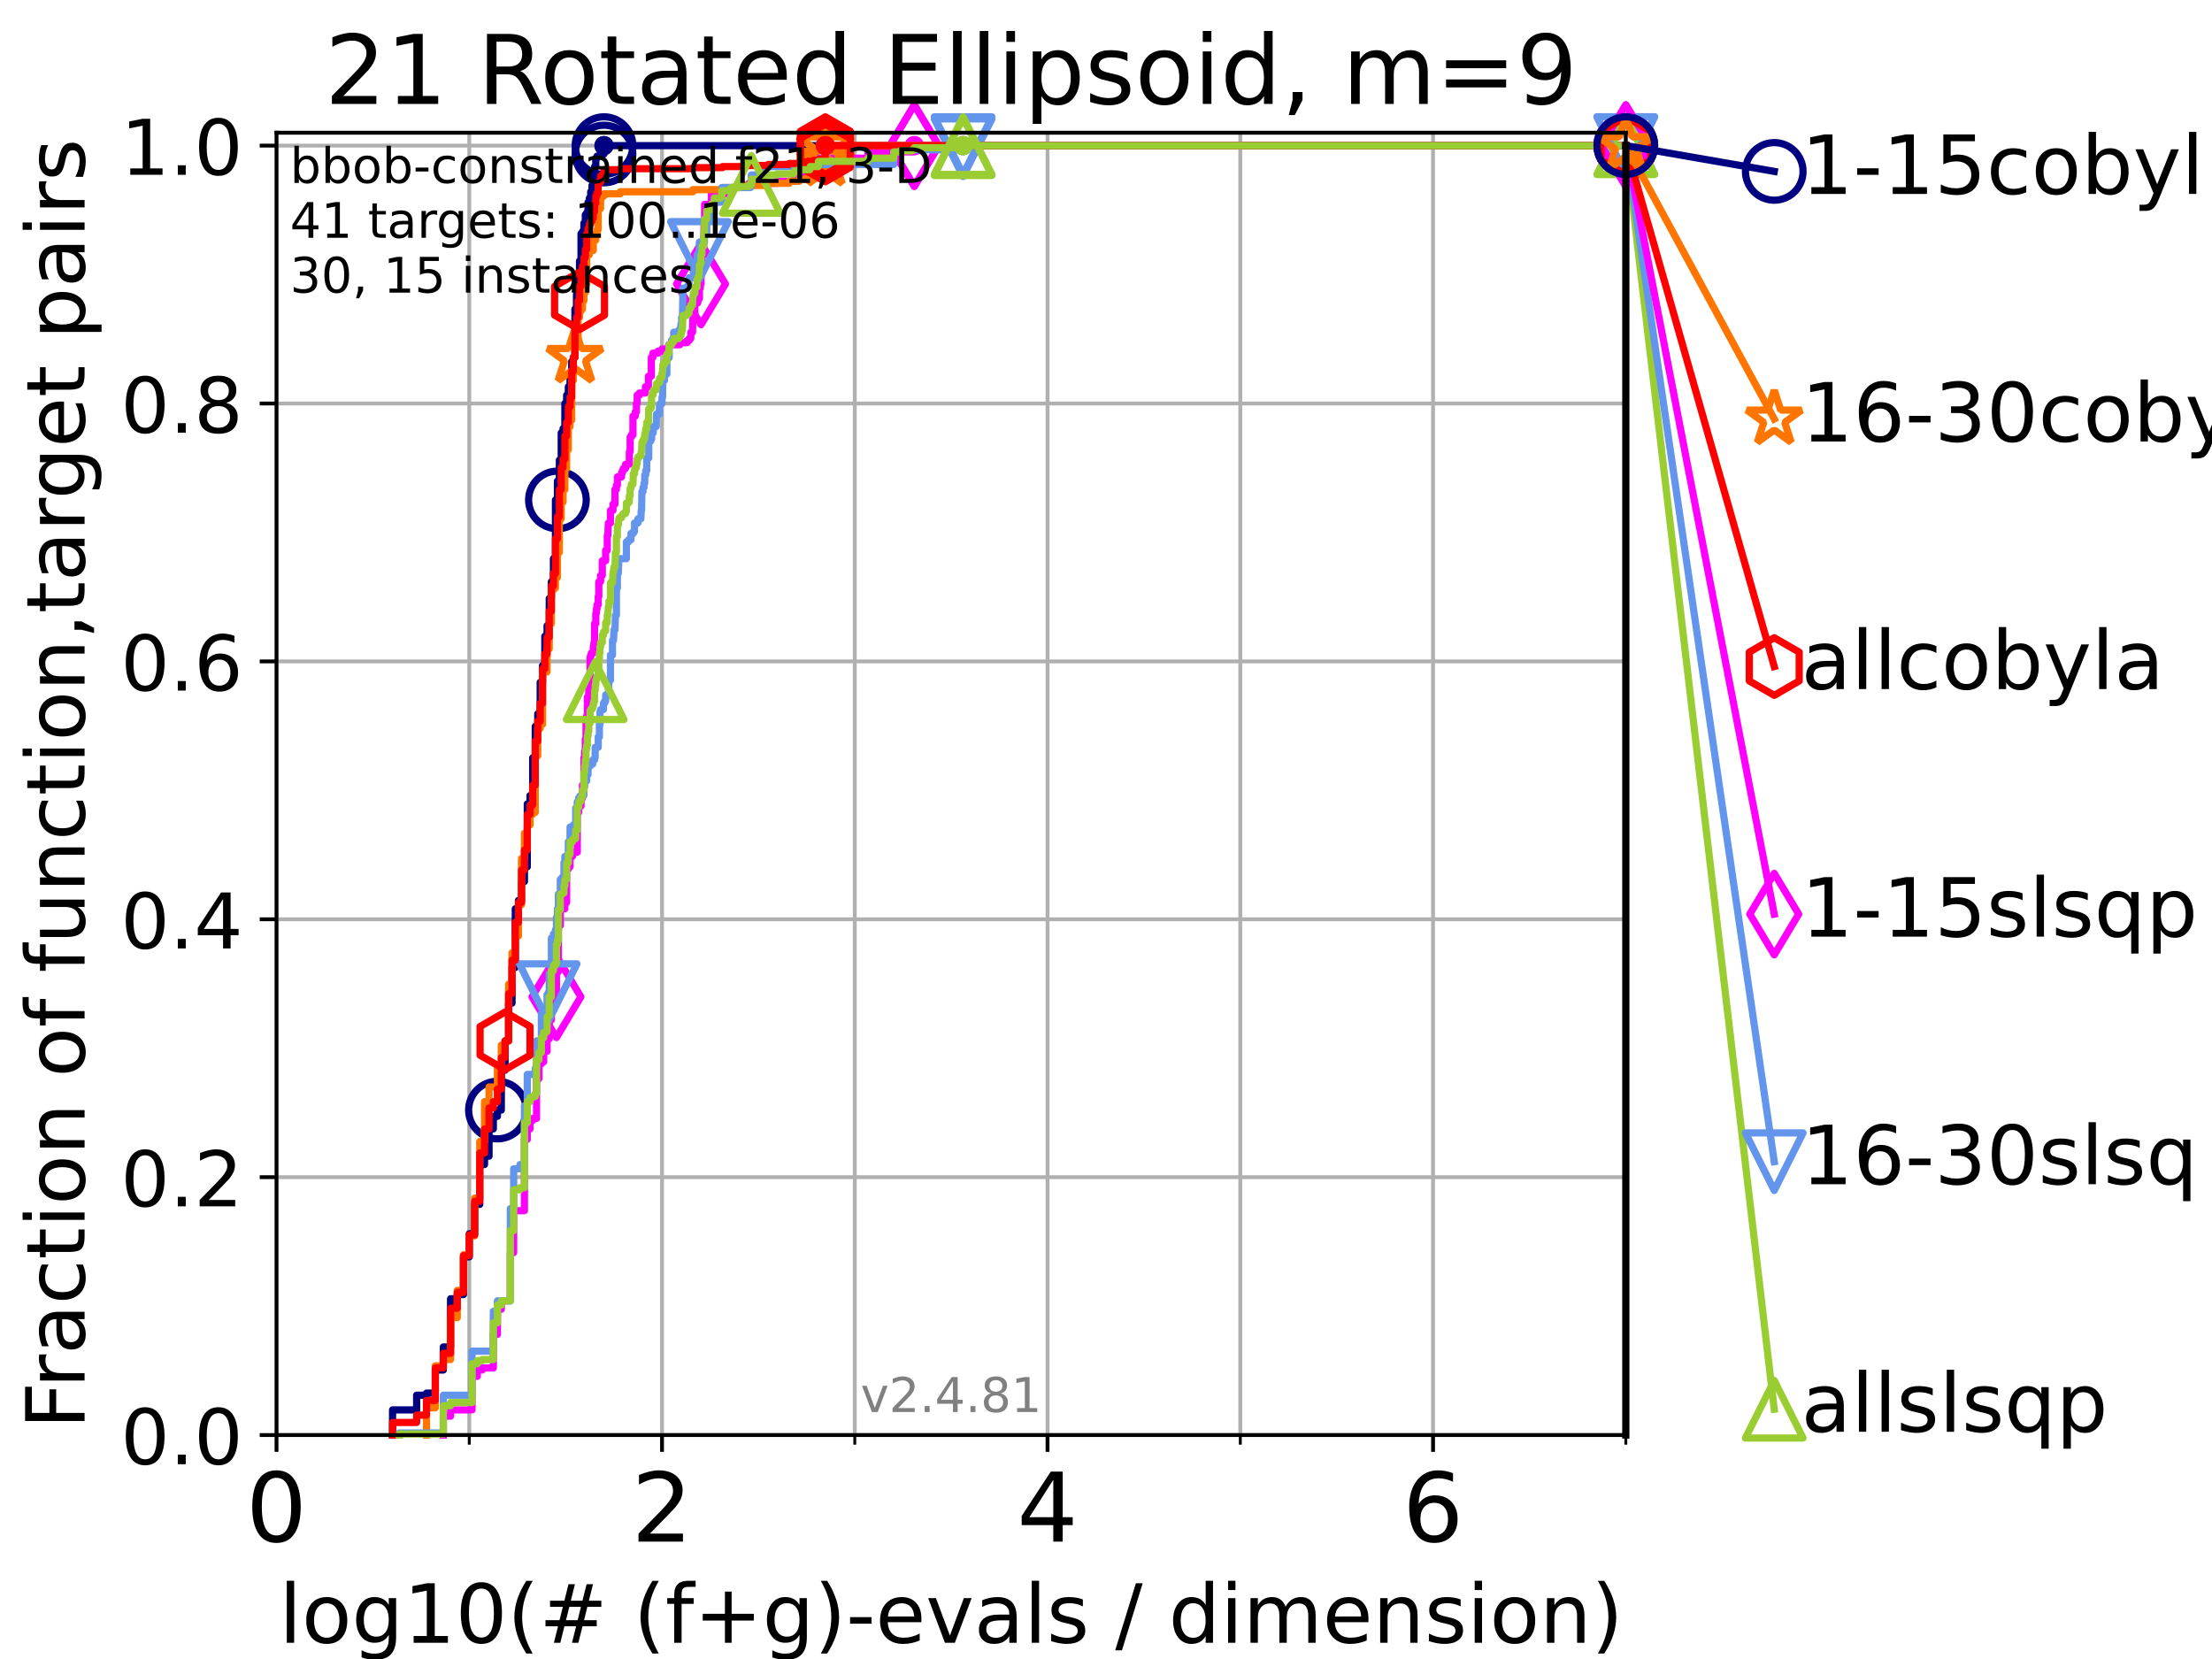 <?xml version="1.0" encoding="utf-8" standalone="no"?>
<!DOCTYPE svg PUBLIC "-//W3C//DTD SVG 1.1//EN"
  "http://www.w3.org/Graphics/SVG/1.1/DTD/svg11.dtd">
<!-- Created with matplotlib (https://matplotlib.org/) -->
<svg height="345.6pt" version="1.1" viewBox="0 0 460.8 345.6" width="460.8pt" xmlns="http://www.w3.org/2000/svg" xmlns:xlink="http://www.w3.org/1999/xlink">
 <defs>
  <style type="text/css">*{stroke-linecap:butt;stroke-linejoin:round;}</style>
 </defs>
 <g id="figure_1">
  <g id="patch_1">
   <path d="M 0 345.6 
L 460.8 345.6 
L 460.8 0 
L 0 0 
z
" style="fill:#ffffff;"/>
  </g>
  <g id="axes_1">
   <g id="patch_2">
    <path d="M 57.6 298.944 
L 338.688 298.944 
L 338.688 27.648 
L 57.6 27.648 
z
" style="fill:#ffffff;"/>
   </g>
   <g id="matplotlib.axis_1">
    <g id="xtick_1">
     <g id="line2d_1">
      <path clip-path="url(#p920d700505)" d="M 57.6 298.944 
L 57.6 27.648 
" style="fill:none;stroke:#b0b0b0;stroke-linecap:square;stroke-width:0.8;"/>
     </g>
     <g id="line2d_2">
      <defs>
       <path d="M 0 0 
L 0 3.5 
" id="m534ecd37cb" style="stroke:#000000;stroke-width:0.8;"/>
      </defs>
      <g>
       <use style="stroke:#000000;stroke-width:0.8;" x="57.6" xlink:href="#m534ecd37cb" y="298.944"/>
      </g>
     </g>
     <g id="text_1">
      <!-- 0 -->
      <g transform="translate(51.237 321.141)scale(0.2 -0.2)">
       <defs>
        <path d="M 31.781 66.406 
Q 24.172 66.406 20.328 58.906 
Q 16.5 51.422 16.5 36.375 
Q 16.5 21.391 20.328 13.891 
Q 24.172 6.391 31.781 6.391 
Q 39.453 6.391 43.281 13.891 
Q 47.125 21.391 47.125 36.375 
Q 47.125 51.422 43.281 58.906 
Q 39.453 66.406 31.781 66.406 
z
M 31.781 74.219 
Q 44.047 74.219 50.516 64.516 
Q 56.984 54.828 56.984 36.375 
Q 56.984 17.969 50.516 8.266 
Q 44.047 -1.422 31.781 -1.422 
Q 19.531 -1.422 13.062 8.266 
Q 6.594 17.969 6.594 36.375 
Q 6.594 54.828 13.062 64.516 
Q 19.531 74.219 31.781 74.219 
z
" id="DejaVuSans-48"/>
       </defs>
       <use xlink:href="#DejaVuSans-48"/>
      </g>
     </g>
    </g>
    <g id="xtick_2">
     <g id="line2d_3">
      <path clip-path="url(#p920d700505)" d="M 137.911 298.944 
L 137.911 27.648 
" style="fill:none;stroke:#b0b0b0;stroke-linecap:square;stroke-width:0.8;"/>
     </g>
     <g id="line2d_4">
      <g>
       <use style="stroke:#000000;stroke-width:0.8;" x="137.911" xlink:href="#m534ecd37cb" y="298.944"/>
      </g>
     </g>
     <g id="text_2">
      <!-- 2 -->
      <g transform="translate(131.548 321.141)scale(0.2 -0.2)">
       <defs>
        <path d="M 19.188 8.297 
L 53.609 8.297 
L 53.609 0 
L 7.328 0 
L 7.328 8.297 
Q 12.938 14.109 22.625 23.891 
Q 32.328 33.688 34.812 36.531 
Q 39.547 41.844 41.422 45.531 
Q 43.312 49.219 43.312 52.781 
Q 43.312 58.594 39.234 62.25 
Q 35.156 65.922 28.609 65.922 
Q 23.969 65.922 18.812 64.312 
Q 13.672 62.703 7.812 59.422 
L 7.812 69.391 
Q 13.766 71.781 18.938 73 
Q 24.125 74.219 28.422 74.219 
Q 39.75 74.219 46.484 68.547 
Q 53.219 62.891 53.219 53.422 
Q 53.219 48.922 51.531 44.891 
Q 49.859 40.875 45.406 35.406 
Q 44.188 33.984 37.641 27.219 
Q 31.109 20.453 19.188 8.297 
z
" id="DejaVuSans-50"/>
       </defs>
       <use xlink:href="#DejaVuSans-50"/>
      </g>
     </g>
    </g>
    <g id="xtick_3">
     <g id="line2d_5">
      <path clip-path="url(#p920d700505)" d="M 218.222 298.944 
L 218.222 27.648 
" style="fill:none;stroke:#b0b0b0;stroke-linecap:square;stroke-width:0.8;"/>
     </g>
     <g id="line2d_6">
      <g>
       <use style="stroke:#000000;stroke-width:0.8;" x="218.222" xlink:href="#m534ecd37cb" y="298.944"/>
      </g>
     </g>
     <g id="text_3">
      <!-- 4 -->
      <g transform="translate(211.859 321.141)scale(0.2 -0.2)">
       <defs>
        <path d="M 37.797 64.312 
L 12.891 25.391 
L 37.797 25.391 
z
M 35.203 72.906 
L 47.609 72.906 
L 47.609 25.391 
L 58.016 25.391 
L 58.016 17.188 
L 47.609 17.188 
L 47.609 0 
L 37.797 0 
L 37.797 17.188 
L 4.891 17.188 
L 4.891 26.703 
z
" id="DejaVuSans-52"/>
       </defs>
       <use xlink:href="#DejaVuSans-52"/>
      </g>
     </g>
    </g>
    <g id="xtick_4">
     <g id="line2d_7">
      <path clip-path="url(#p920d700505)" d="M 298.533 298.944 
L 298.533 27.648 
" style="fill:none;stroke:#b0b0b0;stroke-linecap:square;stroke-width:0.8;"/>
     </g>
     <g id="line2d_8">
      <g>
       <use style="stroke:#000000;stroke-width:0.8;" x="298.533" xlink:href="#m534ecd37cb" y="298.944"/>
      </g>
     </g>
     <g id="text_4">
      <!-- 6 -->
      <g transform="translate(292.17 321.141)scale(0.2 -0.2)">
       <defs>
        <path d="M 33.016 40.375 
Q 26.375 40.375 22.484 35.828 
Q 18.609 31.297 18.609 23.391 
Q 18.609 15.531 22.484 10.953 
Q 26.375 6.391 33.016 6.391 
Q 39.656 6.391 43.531 10.953 
Q 47.406 15.531 47.406 23.391 
Q 47.406 31.297 43.531 35.828 
Q 39.656 40.375 33.016 40.375 
z
M 52.594 71.297 
L 52.594 62.312 
Q 48.875 64.062 45.094 64.984 
Q 41.312 65.922 37.594 65.922 
Q 27.828 65.922 22.672 59.328 
Q 17.531 52.734 16.797 39.406 
Q 19.672 43.656 24.016 45.922 
Q 28.375 48.188 33.594 48.188 
Q 44.578 48.188 50.953 41.516 
Q 57.328 34.859 57.328 23.391 
Q 57.328 12.156 50.688 5.359 
Q 44.047 -1.422 33.016 -1.422 
Q 20.359 -1.422 13.672 8.266 
Q 6.984 17.969 6.984 36.375 
Q 6.984 53.656 15.188 63.938 
Q 23.391 74.219 37.203 74.219 
Q 40.922 74.219 44.703 73.484 
Q 48.484 72.75 52.594 71.297 
z
" id="DejaVuSans-54"/>
       </defs>
       <use xlink:href="#DejaVuSans-54"/>
      </g>
     </g>
    </g>
    <g id="xtick_5">
     <g id="line2d_9">
      <path clip-path="url(#p920d700505)" d="M 97.755 298.944 
L 97.755 27.648 
" style="fill:none;stroke:#b0b0b0;stroke-linecap:square;stroke-width:0.8;"/>
     </g>
     <g id="line2d_10">
      <defs>
       <path d="M 0 0 
L 0 2 
" id="m660216967d" style="stroke:#000000;stroke-width:0.6;"/>
      </defs>
      <g>
       <use style="stroke:#000000;stroke-width:0.6;" x="97.755" xlink:href="#m660216967d" y="298.944"/>
      </g>
     </g>
    </g>
    <g id="xtick_6">
     <g id="line2d_11">
      <path clip-path="url(#p920d700505)" d="M 178.066 298.944 
L 178.066 27.648 
" style="fill:none;stroke:#b0b0b0;stroke-linecap:square;stroke-width:0.8;"/>
     </g>
     <g id="line2d_12">
      <g>
       <use style="stroke:#000000;stroke-width:0.6;" x="178.066" xlink:href="#m660216967d" y="298.944"/>
      </g>
     </g>
    </g>
    <g id="xtick_7">
     <g id="line2d_13">
      <path clip-path="url(#p920d700505)" d="M 258.377 298.944 
L 258.377 27.648 
" style="fill:none;stroke:#b0b0b0;stroke-linecap:square;stroke-width:0.8;"/>
     </g>
     <g id="line2d_14">
      <g>
       <use style="stroke:#000000;stroke-width:0.6;" x="258.377" xlink:href="#m660216967d" y="298.944"/>
      </g>
     </g>
    </g>
    <g id="xtick_8">
     <g id="line2d_15">
      <path clip-path="url(#p920d700505)" d="M 338.688 298.944 
L 338.688 27.648 
" style="fill:none;stroke:#b0b0b0;stroke-linecap:square;stroke-width:0.8;"/>
     </g>
     <g id="line2d_16">
      <g>
       <use style="stroke:#000000;stroke-width:0.6;" x="338.688" xlink:href="#m660216967d" y="298.944"/>
      </g>
     </g>
    </g>
    <g id="text_5">
     <!-- log10(# (f+g)-evals / dimension) -->
     <g transform="translate(58.145 342.218)scale(0.17 -0.17)">
      <defs>
       <path d="M 9.422 75.984 
L 18.406 75.984 
L 18.406 0 
L 9.422 0 
z
" id="DejaVuSans-108"/>
       <path d="M 30.609 48.391 
Q 23.391 48.391 19.188 42.75 
Q 14.984 37.109 14.984 27.297 
Q 14.984 17.484 19.156 11.844 
Q 23.344 6.203 30.609 6.203 
Q 37.797 6.203 41.984 11.859 
Q 46.188 17.531 46.188 27.297 
Q 46.188 37.016 41.984 42.703 
Q 37.797 48.391 30.609 48.391 
z
M 30.609 56 
Q 42.328 56 49.016 48.375 
Q 55.719 40.766 55.719 27.297 
Q 55.719 13.875 49.016 6.219 
Q 42.328 -1.422 30.609 -1.422 
Q 18.844 -1.422 12.172 6.219 
Q 5.516 13.875 5.516 27.297 
Q 5.516 40.766 12.172 48.375 
Q 18.844 56 30.609 56 
z
" id="DejaVuSans-111"/>
       <path d="M 45.406 27.984 
Q 45.406 37.75 41.375 43.109 
Q 37.359 48.484 30.078 48.484 
Q 22.859 48.484 18.828 43.109 
Q 14.797 37.75 14.797 27.984 
Q 14.797 18.266 18.828 12.891 
Q 22.859 7.516 30.078 7.516 
Q 37.359 7.516 41.375 12.891 
Q 45.406 18.266 45.406 27.984 
z
M 54.391 6.781 
Q 54.391 -7.172 48.188 -13.984 
Q 42 -20.797 29.203 -20.797 
Q 24.469 -20.797 20.266 -20.094 
Q 16.062 -19.391 12.109 -17.922 
L 12.109 -9.188 
Q 16.062 -11.328 19.922 -12.344 
Q 23.781 -13.375 27.781 -13.375 
Q 36.625 -13.375 41.016 -8.766 
Q 45.406 -4.156 45.406 5.172 
L 45.406 9.625 
Q 42.625 4.781 38.281 2.391 
Q 33.938 0 27.875 0 
Q 17.828 0 11.672 7.656 
Q 5.516 15.328 5.516 27.984 
Q 5.516 40.672 11.672 48.328 
Q 17.828 56 27.875 56 
Q 33.938 56 38.281 53.609 
Q 42.625 51.219 45.406 46.391 
L 45.406 54.688 
L 54.391 54.688 
z
" id="DejaVuSans-103"/>
       <path d="M 12.406 8.297 
L 28.516 8.297 
L 28.516 63.922 
L 10.984 60.406 
L 10.984 69.391 
L 28.422 72.906 
L 38.281 72.906 
L 38.281 8.297 
L 54.391 8.297 
L 54.391 0 
L 12.406 0 
z
" id="DejaVuSans-49"/>
       <path d="M 31 75.875 
Q 24.469 64.656 21.281 53.656 
Q 18.109 42.672 18.109 31.391 
Q 18.109 20.125 21.312 9.062 
Q 24.516 -2 31 -13.188 
L 23.188 -13.188 
Q 15.875 -1.703 12.234 9.375 
Q 8.594 20.453 8.594 31.391 
Q 8.594 42.281 12.203 53.312 
Q 15.828 64.359 23.188 75.875 
z
" id="DejaVuSans-40"/>
       <path d="M 51.125 44 
L 36.922 44 
L 32.812 27.688 
L 47.125 27.688 
z
M 43.797 71.781 
L 38.719 51.516 
L 52.984 51.516 
L 58.109 71.781 
L 65.922 71.781 
L 60.891 51.516 
L 76.125 51.516 
L 76.125 44 
L 58.984 44 
L 54.984 27.688 
L 70.516 27.688 
L 70.516 20.219 
L 53.078 20.219 
L 48 0 
L 40.188 0 
L 45.219 20.219 
L 30.906 20.219 
L 25.875 0 
L 18.016 0 
L 23.094 20.219 
L 7.719 20.219 
L 7.719 27.688 
L 24.906 27.688 
L 29 44 
L 13.281 44 
L 13.281 51.516 
L 30.906 51.516 
L 35.891 71.781 
z
" id="DejaVuSans-35"/>
       <path id="DejaVuSans-32"/>
       <path d="M 37.109 75.984 
L 37.109 68.5 
L 28.516 68.5 
Q 23.688 68.5 21.797 66.547 
Q 19.922 64.594 19.922 59.516 
L 19.922 54.688 
L 34.719 54.688 
L 34.719 47.703 
L 19.922 47.703 
L 19.922 0 
L 10.891 0 
L 10.891 47.703 
L 2.297 47.703 
L 2.297 54.688 
L 10.891 54.688 
L 10.891 58.5 
Q 10.891 67.625 15.141 71.797 
Q 19.391 75.984 28.609 75.984 
z
" id="DejaVuSans-102"/>
       <path d="M 46 62.703 
L 46 35.5 
L 73.188 35.5 
L 73.188 27.203 
L 46 27.203 
L 46 0 
L 37.797 0 
L 37.797 27.203 
L 10.594 27.203 
L 10.594 35.5 
L 37.797 35.5 
L 37.797 62.703 
z
" id="DejaVuSans-43"/>
       <path d="M 8.016 75.875 
L 15.828 75.875 
Q 23.141 64.359 26.781 53.312 
Q 30.422 42.281 30.422 31.391 
Q 30.422 20.453 26.781 9.375 
Q 23.141 -1.703 15.828 -13.188 
L 8.016 -13.188 
Q 14.5 -2 17.703 9.062 
Q 20.906 20.125 20.906 31.391 
Q 20.906 42.672 17.703 53.656 
Q 14.5 64.656 8.016 75.875 
z
" id="DejaVuSans-41"/>
       <path d="M 4.891 31.391 
L 31.203 31.391 
L 31.203 23.391 
L 4.891 23.391 
z
" id="DejaVuSans-45"/>
       <path d="M 56.203 29.594 
L 56.203 25.203 
L 14.891 25.203 
Q 15.484 15.922 20.484 11.062 
Q 25.484 6.203 34.422 6.203 
Q 39.594 6.203 44.453 7.469 
Q 49.312 8.734 54.109 11.281 
L 54.109 2.781 
Q 49.266 0.734 44.188 -0.344 
Q 39.109 -1.422 33.891 -1.422 
Q 20.797 -1.422 13.156 6.188 
Q 5.516 13.812 5.516 26.812 
Q 5.516 40.234 12.766 48.109 
Q 20.016 56 32.328 56 
Q 43.359 56 49.781 48.891 
Q 56.203 41.797 56.203 29.594 
z
M 47.219 32.234 
Q 47.125 39.594 43.094 43.984 
Q 39.062 48.391 32.422 48.391 
Q 24.906 48.391 20.391 44.141 
Q 15.875 39.891 15.188 32.172 
z
" id="DejaVuSans-101"/>
       <path d="M 2.984 54.688 
L 12.5 54.688 
L 29.594 8.797 
L 46.688 54.688 
L 56.203 54.688 
L 35.688 0 
L 23.484 0 
z
" id="DejaVuSans-118"/>
       <path d="M 34.281 27.484 
Q 23.391 27.484 19.188 25 
Q 14.984 22.516 14.984 16.5 
Q 14.984 11.719 18.141 8.906 
Q 21.297 6.109 26.703 6.109 
Q 34.188 6.109 38.703 11.406 
Q 43.219 16.703 43.219 25.484 
L 43.219 27.484 
z
M 52.203 31.203 
L 52.203 0 
L 43.219 0 
L 43.219 8.297 
Q 40.141 3.328 35.547 0.953 
Q 30.953 -1.422 24.312 -1.422 
Q 15.922 -1.422 10.953 3.297 
Q 6 8.016 6 15.922 
Q 6 25.141 12.172 29.828 
Q 18.359 34.516 30.609 34.516 
L 43.219 34.516 
L 43.219 35.406 
Q 43.219 41.609 39.141 45 
Q 35.062 48.391 27.688 48.391 
Q 23 48.391 18.547 47.266 
Q 14.109 46.141 10.016 43.891 
L 10.016 52.203 
Q 14.938 54.109 19.578 55.047 
Q 24.219 56 28.609 56 
Q 40.484 56 46.344 49.844 
Q 52.203 43.703 52.203 31.203 
z
" id="DejaVuSans-97"/>
       <path d="M 44.281 53.078 
L 44.281 44.578 
Q 40.484 46.531 36.375 47.5 
Q 32.281 48.484 27.875 48.484 
Q 21.188 48.484 17.844 46.438 
Q 14.5 44.391 14.5 40.281 
Q 14.5 37.156 16.891 35.375 
Q 19.281 33.594 26.516 31.984 
L 29.594 31.297 
Q 39.156 29.25 43.188 25.516 
Q 47.219 21.781 47.219 15.094 
Q 47.219 7.469 41.188 3.016 
Q 35.156 -1.422 24.609 -1.422 
Q 20.219 -1.422 15.453 -0.562 
Q 10.688 0.297 5.422 2 
L 5.422 11.281 
Q 10.406 8.688 15.234 7.391 
Q 20.062 6.109 24.812 6.109 
Q 31.156 6.109 34.562 8.281 
Q 37.984 10.453 37.984 14.406 
Q 37.984 18.062 35.516 20.016 
Q 33.062 21.969 24.703 23.781 
L 21.578 24.516 
Q 13.234 26.266 9.516 29.906 
Q 5.812 33.547 5.812 39.891 
Q 5.812 47.609 11.281 51.797 
Q 16.75 56 26.812 56 
Q 31.781 56 36.172 55.266 
Q 40.578 54.547 44.281 53.078 
z
" id="DejaVuSans-115"/>
       <path d="M 25.391 72.906 
L 33.688 72.906 
L 8.297 -9.281 
L 0 -9.281 
z
" id="DejaVuSans-47"/>
       <path d="M 45.406 46.391 
L 45.406 75.984 
L 54.391 75.984 
L 54.391 0 
L 45.406 0 
L 45.406 8.203 
Q 42.578 3.328 38.25 0.953 
Q 33.938 -1.422 27.875 -1.422 
Q 17.969 -1.422 11.734 6.484 
Q 5.516 14.406 5.516 27.297 
Q 5.516 40.188 11.734 48.094 
Q 17.969 56 27.875 56 
Q 33.938 56 38.25 53.625 
Q 42.578 51.266 45.406 46.391 
z
M 14.797 27.297 
Q 14.797 17.391 18.875 11.75 
Q 22.953 6.109 30.078 6.109 
Q 37.203 6.109 41.297 11.75 
Q 45.406 17.391 45.406 27.297 
Q 45.406 37.203 41.297 42.844 
Q 37.203 48.484 30.078 48.484 
Q 22.953 48.484 18.875 42.844 
Q 14.797 37.203 14.797 27.297 
z
" id="DejaVuSans-100"/>
       <path d="M 9.422 54.688 
L 18.406 54.688 
L 18.406 0 
L 9.422 0 
z
M 9.422 75.984 
L 18.406 75.984 
L 18.406 64.594 
L 9.422 64.594 
z
" id="DejaVuSans-105"/>
       <path d="M 52 44.188 
Q 55.375 50.25 60.062 53.125 
Q 64.75 56 71.094 56 
Q 79.641 56 84.281 50.016 
Q 88.922 44.047 88.922 33.016 
L 88.922 0 
L 79.891 0 
L 79.891 32.719 
Q 79.891 40.578 77.094 44.375 
Q 74.312 48.188 68.609 48.188 
Q 61.625 48.188 57.562 43.547 
Q 53.516 38.922 53.516 30.906 
L 53.516 0 
L 44.484 0 
L 44.484 32.719 
Q 44.484 40.625 41.703 44.406 
Q 38.922 48.188 33.109 48.188 
Q 26.219 48.188 22.156 43.531 
Q 18.109 38.875 18.109 30.906 
L 18.109 0 
L 9.078 0 
L 9.078 54.688 
L 18.109 54.688 
L 18.109 46.188 
Q 21.188 51.219 25.484 53.609 
Q 29.781 56 35.688 56 
Q 41.656 56 45.828 52.969 
Q 50 49.953 52 44.188 
z
" id="DejaVuSans-109"/>
       <path d="M 54.891 33.016 
L 54.891 0 
L 45.906 0 
L 45.906 32.719 
Q 45.906 40.484 42.875 44.328 
Q 39.844 48.188 33.797 48.188 
Q 26.516 48.188 22.312 43.547 
Q 18.109 38.922 18.109 30.906 
L 18.109 0 
L 9.078 0 
L 9.078 54.688 
L 18.109 54.688 
L 18.109 46.188 
Q 21.344 51.125 25.703 53.562 
Q 30.078 56 35.797 56 
Q 45.219 56 50.047 50.172 
Q 54.891 44.344 54.891 33.016 
z
" id="DejaVuSans-110"/>
      </defs>
      <use xlink:href="#DejaVuSans-108"/>
      <use x="27.783" xlink:href="#DejaVuSans-111"/>
      <use x="88.965" xlink:href="#DejaVuSans-103"/>
      <use x="152.441" xlink:href="#DejaVuSans-49"/>
      <use x="216.064" xlink:href="#DejaVuSans-48"/>
      <use x="279.688" xlink:href="#DejaVuSans-40"/>
      <use x="318.701" xlink:href="#DejaVuSans-35"/>
      <use x="402.49" xlink:href="#DejaVuSans-32"/>
      <use x="434.277" xlink:href="#DejaVuSans-40"/>
      <use x="473.291" xlink:href="#DejaVuSans-102"/>
      <use x="508.496" xlink:href="#DejaVuSans-43"/>
      <use x="592.285" xlink:href="#DejaVuSans-103"/>
      <use x="655.762" xlink:href="#DejaVuSans-41"/>
      <use x="694.775" xlink:href="#DejaVuSans-45"/>
      <use x="730.859" xlink:href="#DejaVuSans-101"/>
      <use x="792.383" xlink:href="#DejaVuSans-118"/>
      <use x="851.562" xlink:href="#DejaVuSans-97"/>
      <use x="912.842" xlink:href="#DejaVuSans-108"/>
      <use x="940.625" xlink:href="#DejaVuSans-115"/>
      <use x="992.725" xlink:href="#DejaVuSans-32"/>
      <use x="1024.512" xlink:href="#DejaVuSans-47"/>
      <use x="1058.203" xlink:href="#DejaVuSans-32"/>
      <use x="1089.99" xlink:href="#DejaVuSans-100"/>
      <use x="1153.467" xlink:href="#DejaVuSans-105"/>
      <use x="1181.25" xlink:href="#DejaVuSans-109"/>
      <use x="1278.662" xlink:href="#DejaVuSans-101"/>
      <use x="1340.186" xlink:href="#DejaVuSans-110"/>
      <use x="1403.564" xlink:href="#DejaVuSans-115"/>
      <use x="1455.664" xlink:href="#DejaVuSans-105"/>
      <use x="1483.447" xlink:href="#DejaVuSans-111"/>
      <use x="1544.629" xlink:href="#DejaVuSans-110"/>
      <use x="1608.008" xlink:href="#DejaVuSans-41"/>
     </g>
    </g>
   </g>
   <g id="matplotlib.axis_2">
    <g id="ytick_1">
     <g id="line2d_17">
      <path clip-path="url(#p920d700505)" d="M 57.6 298.944 
L 338.688 298.944 
" style="fill:none;stroke:#b0b0b0;stroke-linecap:square;stroke-width:0.8;"/>
     </g>
     <g id="line2d_18">
      <defs>
       <path d="M 0 0 
L -3.5 0 
" id="ma6c0fe34a8" style="stroke:#000000;stroke-width:0.8;"/>
      </defs>
      <g>
       <use style="stroke:#000000;stroke-width:0.8;" x="57.6" xlink:href="#ma6c0fe34a8" y="298.944"/>
      </g>
     </g>
     <g id="text_6">
      <!-- 0.0 -->
      <g transform="translate(25.155 305.023)scale(0.16 -0.16)">
       <defs>
        <path d="M 10.688 12.406 
L 21 12.406 
L 21 0 
L 10.688 0 
z
" id="DejaVuSans-46"/>
       </defs>
       <use xlink:href="#DejaVuSans-48"/>
       <use x="63.623" xlink:href="#DejaVuSans-46"/>
       <use x="95.41" xlink:href="#DejaVuSans-48"/>
      </g>
     </g>
    </g>
    <g id="ytick_2">
     <g id="line2d_19">
      <path clip-path="url(#p920d700505)" d="M 57.6 245.222 
L 338.688 245.222 
" style="fill:none;stroke:#b0b0b0;stroke-linecap:square;stroke-width:0.8;"/>
     </g>
     <g id="line2d_20">
      <g>
       <use style="stroke:#000000;stroke-width:0.8;" x="57.6" xlink:href="#ma6c0fe34a8" y="245.222"/>
      </g>
     </g>
     <g id="text_7">
      <!-- 0.2 -->
      <g transform="translate(25.155 251.301)scale(0.16 -0.16)">
       <use xlink:href="#DejaVuSans-48"/>
       <use x="63.623" xlink:href="#DejaVuSans-46"/>
       <use x="95.41" xlink:href="#DejaVuSans-50"/>
      </g>
     </g>
    </g>
    <g id="ytick_3">
     <g id="line2d_21">
      <path clip-path="url(#p920d700505)" d="M 57.6 191.5 
L 338.688 191.5 
" style="fill:none;stroke:#b0b0b0;stroke-linecap:square;stroke-width:0.8;"/>
     </g>
     <g id="line2d_22">
      <g>
       <use style="stroke:#000000;stroke-width:0.8;" x="57.6" xlink:href="#ma6c0fe34a8" y="191.5"/>
      </g>
     </g>
     <g id="text_8">
      <!-- 0.4 -->
      <g transform="translate(25.155 197.579)scale(0.16 -0.16)">
       <use xlink:href="#DejaVuSans-48"/>
       <use x="63.623" xlink:href="#DejaVuSans-46"/>
       <use x="95.41" xlink:href="#DejaVuSans-52"/>
      </g>
     </g>
    </g>
    <g id="ytick_4">
     <g id="line2d_23">
      <path clip-path="url(#p920d700505)" d="M 57.6 137.778 
L 338.688 137.778 
" style="fill:none;stroke:#b0b0b0;stroke-linecap:square;stroke-width:0.8;"/>
     </g>
     <g id="line2d_24">
      <g>
       <use style="stroke:#000000;stroke-width:0.8;" x="57.6" xlink:href="#ma6c0fe34a8" y="137.778"/>
      </g>
     </g>
     <g id="text_9">
      <!-- 0.6 -->
      <g transform="translate(25.155 143.857)scale(0.16 -0.16)">
       <use xlink:href="#DejaVuSans-48"/>
       <use x="63.623" xlink:href="#DejaVuSans-46"/>
       <use x="95.41" xlink:href="#DejaVuSans-54"/>
      </g>
     </g>
    </g>
    <g id="ytick_5">
     <g id="line2d_25">
      <path clip-path="url(#p920d700505)" d="M 57.6 84.056 
L 338.688 84.056 
" style="fill:none;stroke:#b0b0b0;stroke-linecap:square;stroke-width:0.8;"/>
     </g>
     <g id="line2d_26">
      <g>
       <use style="stroke:#000000;stroke-width:0.8;" x="57.6" xlink:href="#ma6c0fe34a8" y="84.056"/>
      </g>
     </g>
     <g id="text_10">
      <!-- 0.8 -->
      <g transform="translate(25.155 90.135)scale(0.16 -0.16)">
       <defs>
        <path d="M 31.781 34.625 
Q 24.75 34.625 20.719 30.859 
Q 16.703 27.094 16.703 20.516 
Q 16.703 13.922 20.719 10.156 
Q 24.75 6.391 31.781 6.391 
Q 38.812 6.391 42.859 10.172 
Q 46.922 13.969 46.922 20.516 
Q 46.922 27.094 42.891 30.859 
Q 38.875 34.625 31.781 34.625 
z
M 21.922 38.812 
Q 15.578 40.375 12.031 44.719 
Q 8.5 49.078 8.5 55.328 
Q 8.5 64.062 14.719 69.141 
Q 20.953 74.219 31.781 74.219 
Q 42.672 74.219 48.875 69.141 
Q 55.078 64.062 55.078 55.328 
Q 55.078 49.078 51.531 44.719 
Q 48 40.375 41.703 38.812 
Q 48.828 37.156 52.797 32.312 
Q 56.781 27.484 56.781 20.516 
Q 56.781 9.906 50.312 4.234 
Q 43.844 -1.422 31.781 -1.422 
Q 19.734 -1.422 13.25 4.234 
Q 6.781 9.906 6.781 20.516 
Q 6.781 27.484 10.781 32.312 
Q 14.797 37.156 21.922 38.812 
z
M 18.312 54.391 
Q 18.312 48.734 21.844 45.562 
Q 25.391 42.391 31.781 42.391 
Q 38.141 42.391 41.719 45.562 
Q 45.312 48.734 45.312 54.391 
Q 45.312 60.062 41.719 63.234 
Q 38.141 66.406 31.781 66.406 
Q 25.391 66.406 21.844 63.234 
Q 18.312 60.062 18.312 54.391 
z
" id="DejaVuSans-56"/>
       </defs>
       <use xlink:href="#DejaVuSans-48"/>
       <use x="63.623" xlink:href="#DejaVuSans-46"/>
       <use x="95.41" xlink:href="#DejaVuSans-56"/>
      </g>
     </g>
    </g>
    <g id="ytick_6">
     <g id="line2d_27">
      <path clip-path="url(#p920d700505)" d="M 57.6 30.334 
L 338.688 30.334 
" style="fill:none;stroke:#b0b0b0;stroke-linecap:square;stroke-width:0.8;"/>
     </g>
     <g id="line2d_28">
      <g>
       <use style="stroke:#000000;stroke-width:0.8;" x="57.6" xlink:href="#ma6c0fe34a8" y="30.334"/>
      </g>
     </g>
     <g id="text_11">
      <!-- 1.0 -->
      <g transform="translate(25.155 36.413)scale(0.16 -0.16)">
       <use xlink:href="#DejaVuSans-49"/>
       <use x="63.623" xlink:href="#DejaVuSans-46"/>
       <use x="95.41" xlink:href="#DejaVuSans-48"/>
      </g>
     </g>
    </g>
    <g id="text_12">
     <!-- Fraction of function,target pairs -->
     <g transform="translate(17.62 297.681)rotate(-90)scale(0.17 -0.17)">
      <defs>
       <path d="M 9.812 72.906 
L 51.703 72.906 
L 51.703 64.594 
L 19.672 64.594 
L 19.672 43.109 
L 48.578 43.109 
L 48.578 34.812 
L 19.672 34.812 
L 19.672 0 
L 9.812 0 
z
" id="DejaVuSans-70"/>
       <path d="M 41.109 46.297 
Q 39.594 47.172 37.812 47.578 
Q 36.031 48 33.891 48 
Q 26.266 48 22.188 43.047 
Q 18.109 38.094 18.109 28.812 
L 18.109 0 
L 9.078 0 
L 9.078 54.688 
L 18.109 54.688 
L 18.109 46.188 
Q 20.953 51.172 25.484 53.578 
Q 30.031 56 36.531 56 
Q 37.453 56 38.578 55.875 
Q 39.703 55.766 41.062 55.516 
z
" id="DejaVuSans-114"/>
       <path d="M 48.781 52.594 
L 48.781 44.188 
Q 44.969 46.297 41.141 47.344 
Q 37.312 48.391 33.406 48.391 
Q 24.656 48.391 19.812 42.844 
Q 14.984 37.312 14.984 27.297 
Q 14.984 17.281 19.812 11.734 
Q 24.656 6.203 33.406 6.203 
Q 37.312 6.203 41.141 7.25 
Q 44.969 8.297 48.781 10.406 
L 48.781 2.094 
Q 45.016 0.344 40.984 -0.531 
Q 36.969 -1.422 32.422 -1.422 
Q 20.062 -1.422 12.781 6.344 
Q 5.516 14.109 5.516 27.297 
Q 5.516 40.672 12.859 48.328 
Q 20.219 56 33.016 56 
Q 37.156 56 41.109 55.141 
Q 45.062 54.297 48.781 52.594 
z
" id="DejaVuSans-99"/>
       <path d="M 18.312 70.219 
L 18.312 54.688 
L 36.812 54.688 
L 36.812 47.703 
L 18.312 47.703 
L 18.312 18.016 
Q 18.312 11.328 20.141 9.422 
Q 21.969 7.516 27.594 7.516 
L 36.812 7.516 
L 36.812 0 
L 27.594 0 
Q 17.188 0 13.234 3.875 
Q 9.281 7.766 9.281 18.016 
L 9.281 47.703 
L 2.688 47.703 
L 2.688 54.688 
L 9.281 54.688 
L 9.281 70.219 
z
" id="DejaVuSans-116"/>
       <path d="M 8.5 21.578 
L 8.5 54.688 
L 17.484 54.688 
L 17.484 21.922 
Q 17.484 14.156 20.5 10.266 
Q 23.531 6.391 29.594 6.391 
Q 36.859 6.391 41.078 11.031 
Q 45.312 15.672 45.312 23.688 
L 45.312 54.688 
L 54.297 54.688 
L 54.297 0 
L 45.312 0 
L 45.312 8.406 
Q 42.047 3.422 37.719 1 
Q 33.406 -1.422 27.688 -1.422 
Q 18.266 -1.422 13.375 4.438 
Q 8.5 10.297 8.5 21.578 
z
M 31.109 56 
z
" id="DejaVuSans-117"/>
       <path d="M 11.719 12.406 
L 22.016 12.406 
L 22.016 4 
L 14.016 -11.625 
L 7.719 -11.625 
L 11.719 4 
z
" id="DejaVuSans-44"/>
       <path d="M 18.109 8.203 
L 18.109 -20.797 
L 9.078 -20.797 
L 9.078 54.688 
L 18.109 54.688 
L 18.109 46.391 
Q 20.953 51.266 25.266 53.625 
Q 29.594 56 35.594 56 
Q 45.562 56 51.781 48.094 
Q 58.016 40.188 58.016 27.297 
Q 58.016 14.406 51.781 6.484 
Q 45.562 -1.422 35.594 -1.422 
Q 29.594 -1.422 25.266 0.953 
Q 20.953 3.328 18.109 8.203 
z
M 48.688 27.297 
Q 48.688 37.203 44.609 42.844 
Q 40.531 48.484 33.406 48.484 
Q 26.266 48.484 22.188 42.844 
Q 18.109 37.203 18.109 27.297 
Q 18.109 17.391 22.188 11.75 
Q 26.266 6.109 33.406 6.109 
Q 40.531 6.109 44.609 11.75 
Q 48.688 17.391 48.688 27.297 
z
" id="DejaVuSans-112"/>
      </defs>
      <use xlink:href="#DejaVuSans-70"/>
      <use x="50.27" xlink:href="#DejaVuSans-114"/>
      <use x="91.383" xlink:href="#DejaVuSans-97"/>
      <use x="152.662" xlink:href="#DejaVuSans-99"/>
      <use x="207.643" xlink:href="#DejaVuSans-116"/>
      <use x="246.852" xlink:href="#DejaVuSans-105"/>
      <use x="274.635" xlink:href="#DejaVuSans-111"/>
      <use x="335.816" xlink:href="#DejaVuSans-110"/>
      <use x="399.195" xlink:href="#DejaVuSans-32"/>
      <use x="430.982" xlink:href="#DejaVuSans-111"/>
      <use x="492.164" xlink:href="#DejaVuSans-102"/>
      <use x="527.369" xlink:href="#DejaVuSans-32"/>
      <use x="559.156" xlink:href="#DejaVuSans-102"/>
      <use x="594.361" xlink:href="#DejaVuSans-117"/>
      <use x="657.74" xlink:href="#DejaVuSans-110"/>
      <use x="721.119" xlink:href="#DejaVuSans-99"/>
      <use x="776.1" xlink:href="#DejaVuSans-116"/>
      <use x="815.309" xlink:href="#DejaVuSans-105"/>
      <use x="843.092" xlink:href="#DejaVuSans-111"/>
      <use x="904.273" xlink:href="#DejaVuSans-110"/>
      <use x="967.652" xlink:href="#DejaVuSans-44"/>
      <use x="999.439" xlink:href="#DejaVuSans-116"/>
      <use x="1038.648" xlink:href="#DejaVuSans-97"/>
      <use x="1099.928" xlink:href="#DejaVuSans-114"/>
      <use x="1139.291" xlink:href="#DejaVuSans-103"/>
      <use x="1202.768" xlink:href="#DejaVuSans-101"/>
      <use x="1264.291" xlink:href="#DejaVuSans-116"/>
      <use x="1303.5" xlink:href="#DejaVuSans-32"/>
      <use x="1335.287" xlink:href="#DejaVuSans-112"/>
      <use x="1398.764" xlink:href="#DejaVuSans-97"/>
      <use x="1460.043" xlink:href="#DejaVuSans-105"/>
      <use x="1487.826" xlink:href="#DejaVuSans-114"/>
      <use x="1528.939" xlink:href="#DejaVuSans-115"/>
     </g>
    </g>
   </g>
   <g id="line2d_29">
    <defs>
     <path d="M 0 1.5 
C 0.398 1.5 0.779 1.342 1.061 1.061 
C 1.342 0.779 1.5 0.398 1.5 0 
C 1.5 -0.398 1.342 -0.779 1.061 -1.061 
C 0.779 -1.342 0.398 -1.5 0 -1.5 
C -0.398 -1.5 -0.779 -1.342 -1.061 -1.061 
C -1.342 -0.779 -1.5 -0.398 -1.5 0 
C -1.5 0.398 -1.342 0.779 -1.061 1.061 
C -0.779 1.342 -0.398 1.5 0 1.5 
z
" id="m8b723a49d8" style="stroke:#000080;"/>
    </defs>
    <g>
     <use style="fill:#000080;stroke:#000080;" x="125.823" xlink:href="#m8b723a49d8" y="30.334"/>
     <use style="fill:#000080;stroke:#000080;" x="125.823" xlink:href="#m8b723a49d8" y="30.334"/>
    </g>
   </g>
   <g id="line2d_30">
    <path d="M 81.776 298.944 
L 81.776 293.703 
L 86.793 293.703 
L 86.793 290.645 
L 88.847 290.645 
L 88.847 290.209 
L 90.684 290.209 
L 90.684 285.404 
L 92.347 285.404 
L 92.347 280.6 
L 93.864 280.6 
L 93.864 270.554 
L 95.26 270.554 
L 95.26 269.681 
L 96.552 269.681 
L 96.552 261.819 
L 97.755 261.819 
L 97.755 257.015 
L 98.881 257.015 
L 98.881 250.9 
L 99.938 250.9 
L 99.938 242.601 
L 100.935 242.601 
L 100.935 240.854 
L 101.878 240.854 
L 101.878 235.176 
L 102.772 235.176 
L 102.772 232.556 
L 103.623 232.556 
L 103.623 231.246 
L 104.435 231.246 
L 104.435 222.947 
L 105.21 222.947 
L 105.21 216.832 
L 105.952 216.832 
L 105.952 208.971 
L 106.664 208.971 
L 106.664 201.546 
L 107.348 201.546 
L 107.348 189.316 
L 108.006 189.316 
L 108.006 187.569 
L 108.64 187.569 
L 108.64 183.638 
L 109.252 183.638 
L 109.252 180.581 
L 109.843 180.581 
L 109.843 167.478 
L 110.415 167.478 
L 110.415 165.731 
L 110.969 165.731 
L 110.969 157.869 
L 111.506 157.869 
L 111.506 151.318 
L 112.026 151.318 
L 112.026 148.697 
L 112.532 148.697 
L 112.532 142.146 
L 113.023 142.146 
L 113.023 138.652 
L 113.501 138.652 
L 113.501 132.537 
L 113.966 132.537 
L 113.966 130.353 
L 114.419 130.353 
L 114.419 124.675 
L 114.86 124.675 
L 114.86 121.181 
L 115.291 121.181 
L 115.291 116.377 
L 115.711 116.377 
L 115.711 104.147 
L 116.122 104.147 
L 116.122 100.216 
L 116.523 100.216 
L 116.523 95.849 
L 116.914 95.849 
L 116.914 90.171 
L 117.298 90.171 
L 117.298 89.297 
L 117.673 89.297 
L 117.673 84.056 
L 118.04 84.056 
L 118.04 82.309 
L 118.4 82.309 
L 118.4 80.562 
L 118.752 80.562 
L 118.752 77.941 
L 119.097 77.941 
L 119.097 75.321 
L 119.436 75.321 
L 119.436 74.447 
L 119.768 74.447 
L 119.768 64.402 
L 120.094 64.402 
L 120.094 61.344 
L 120.414 61.344 
L 120.414 59.161 
L 120.728 59.161 
L 120.728 54.356 
L 121.037 54.356 
L 121.037 48.678 
L 121.34 48.678 
L 121.34 48.241 
L 121.638 48.241 
L 121.638 46.494 
L 121.931 46.494 
L 121.931 44.747 
L 122.22 44.747 
L 122.22 44.311 
L 122.503 44.311 
L 122.503 42.127 
L 122.782 42.127 
L 122.782 41.253 
L 123.057 41.253 
L 123.057 39.943 
L 123.327 39.943 
L 123.327 38.633 
L 123.594 38.633 
L 123.594 38.196 
L 123.856 38.196 
L 123.856 34.702 
L 124.114 34.702 
L 124.114 32.955 
L 124.369 32.955 
L 124.369 32.518 
L 125.111 32.518 
L 125.111 32.081 
L 125.823 32.081 
L 125.823 30.334 
L 338.688 30.334 
L 338.688 30.334 
" style="fill:none;stroke:#000080;stroke-linecap:square;stroke-width:1.5;"/>
   </g>
   <g id="line2d_31">
    <defs>
     <path d="M 0 6 
C 1.591 6 3.117 5.368 4.243 4.243 
C 5.368 3.117 6 1.591 6 0 
C 6 -1.591 5.368 -3.117 4.243 -4.243 
C 3.117 -5.368 1.591 -6 0 -6 
C -1.591 -6 -3.117 -5.368 -4.243 -4.243 
C -5.368 -3.117 -6 -1.591 -6 0 
C -6 1.591 -5.368 3.117 -4.243 4.243 
C -3.117 5.368 -1.591 6 0 6 
z
" id="m4cfd3f8685" style="stroke:#000080;stroke-width:1.5;"/>
    </defs>
    <g>
     <use style="fill-opacity:0;stroke:#000080;stroke-width:1.5;" x="103.623" xlink:href="#m4cfd3f8685" y="231.246"/>
     <use style="fill-opacity:0;stroke:#000080;stroke-width:1.5;" x="116.122" xlink:href="#m4cfd3f8685" y="104.147"/>
     <use style="fill-opacity:0;stroke:#000080;stroke-width:1.5;" x="125.823" xlink:href="#m4cfd3f8685" y="32.081"/>
     <use style="fill-opacity:0;stroke:#000080;stroke-width:1.5;" x="125.823" xlink:href="#m4cfd3f8685" y="30.334"/>
     <use style="fill-opacity:0;stroke:#000080;stroke-width:1.5;" x="338.688" xlink:href="#m4cfd3f8685" y="30.334"/>
    </g>
   </g>
   <g id="line2d_32">
    <path style="fill:none;stroke:#000080;stroke-linecap:square;stroke-width:1.5;"/>
    <g/>
   </g>
   <g id="line2d_33">
    <defs>
     <path d="M 0 1.5 
C 0.398 1.5 0.779 1.342 1.061 1.061 
C 1.342 0.779 1.5 0.398 1.5 0 
C 1.5 -0.398 1.342 -0.779 1.061 -1.061 
C 0.779 -1.342 0.398 -1.5 0 -1.5 
C -0.398 -1.5 -0.779 -1.342 -1.061 -1.061 
C -1.342 -0.779 -1.5 -0.398 -1.5 0 
C -1.5 0.398 -1.342 0.779 -1.061 1.061 
C -0.779 1.342 -0.398 1.5 0 1.5 
z
" id="mca5a346921" style="stroke:#ff00ff;"/>
    </defs>
    <g>
     <use style="fill:#ff00ff;stroke:#ff00ff;" x="190.468" xlink:href="#mca5a346921" y="30.334"/>
     <use style="fill:#ff00ff;stroke:#ff00ff;" x="190.468" xlink:href="#mca5a346921" y="30.334"/>
    </g>
   </g>
   <g id="line2d_34">
    <path d="M 92.347 298.944 
L 92.347 295.013 
L 93.864 295.013 
L 93.864 293.703 
L 98.327 293.703 
L 98.327 286.715 
L 99.418 286.715 
L 99.418 285.404 
L 100.444 285.404 
L 100.444 284.968 
L 102.772 284.968 
L 102.772 277.979 
L 103.623 277.979 
L 103.623 272.738 
L 104.435 272.738 
L 104.435 270.991 
L 106.312 270.991 
L 106.312 260.946 
L 107.009 260.946 
L 107.009 252.21 
L 109.252 252.21 
L 109.252 237.36 
L 109.843 237.36 
L 109.843 235.176 
L 110.415 235.176 
L 110.415 233.429 
L 110.969 233.429 
L 110.969 232.993 
L 111.768 232.993 
L 111.768 224.694 
L 112.281 224.694 
L 112.281 221.637 
L 112.779 221.637 
L 112.779 221.2 
L 113.264 221.2 
L 113.264 219.016 
L 113.966 219.016 
L 113.966 216.396 
L 114.419 216.396 
L 114.419 212.465 
L 114.86 212.465 
L 114.86 208.971 
L 115.291 208.971 
L 115.291 207.66 
L 115.918 207.66 
L 115.918 202.419 
L 116.323 202.419 
L 116.323 192.81 
L 116.72 192.81 
L 116.72 189.316 
L 117.673 189.316 
L 117.673 188.006 
L 118.04 188.006 
L 118.04 181.018 
L 118.4 181.018 
L 118.4 180.581 
L 118.752 180.581 
L 118.752 178.397 
L 119.267 178.397 
L 119.267 177.524 
L 120.255 177.524 
L 120.255 169.225 
L 120.572 169.225 
L 120.572 167.915 
L 121.037 167.915 
L 121.037 166.604 
L 121.189 166.604 
L 121.189 166.168 
L 121.34 166.168 
L 121.34 163.547 
L 121.638 163.547 
L 121.638 157.869 
L 121.785 157.869 
L 121.785 156.559 
L 121.931 156.559 
L 121.931 153.938 
L 122.076 153.938 
L 122.076 149.571 
L 122.22 149.571 
L 122.22 149.134 
L 122.362 149.134 
L 122.362 145.203 
L 122.643 145.203 
L 122.643 141.709 
L 122.92 141.709 
L 122.92 136.905 
L 123.057 136.905 
L 123.057 136.468 
L 123.193 136.468 
L 123.193 136.031 
L 123.594 136.031 
L 123.594 134.721 
L 123.725 134.721 
L 123.725 133.847 
L 123.856 133.847 
L 123.856 129.916 
L 124.114 129.916 
L 124.114 127.732 
L 124.242 127.732 
L 124.242 126.859 
L 124.369 126.859 
L 124.369 125.985 
L 124.62 125.985 
L 124.62 124.238 
L 124.744 124.238 
L 124.744 121.181 
L 125.111 121.181 
L 125.111 119.871 
L 125.471 119.871 
L 125.471 116.813 
L 126.168 116.813 
L 126.168 114.63 
L 126.507 114.63 
L 126.507 111.572 
L 126.618 111.572 
L 126.729 108.952 
L 127.165 108.952 
L 127.165 106.331 
L 127.695 106.331 
L 127.695 105.021 
L 128.108 105.021 
L 128.108 101.963 
L 128.411 101.963 
L 128.411 101.09 
L 128.611 101.09 
L 128.611 99.343 
L 129.48 99.343 
L 129.48 98.469 
L 129.668 98.469 
L 129.668 98.033 
L 129.853 98.033 
L 129.853 97.596 
L 130.309 97.596 
L 130.309 96.722 
L 131.099 96.722 
L 131.099 94.102 
L 131.27 94.102 
L 131.27 91.044 
L 131.524 91.044 
L 131.524 90.608 
L 131.856 90.608 
L 131.856 86.677 
L 132.343 86.677 
L 132.343 85.803 
L 132.581 85.803 
L 132.581 84.056 
L 132.738 84.056 
L 132.738 82.309 
L 133.201 82.309 
L 133.201 81.872 
L 134.45 81.872 
L 134.45 80.562 
L 135.077 80.562 
L 135.077 78.378 
L 135.682 78.378 
L 135.682 74.447 
L 136.009 74.447 
L 136.009 73.574 
L 137.077 73.574 
L 137.077 73.137 
L 137.911 73.137 
L 137.911 72.7 
L 139.307 72.7 
L 139.307 71.827 
L 141.615 71.827 
L 141.615 71.39 
L 143.101 71.39 
L 143.101 70.953 
L 143.57 70.953 
L 143.57 70.516 
L 143.903 70.516 
L 143.903 69.206 
L 144.27 69.206 
L 144.351 65.712 
L 144.748 65.712 
L 144.748 63.091 
L 145.365 63.091 
L 145.441 62.218 
L 145.703 62.218 
L 145.703 60.034 
L 145.888 60.034 
L 145.888 59.161 
L 146.035 59.161 
L 146.035 55.666 
L 146.216 55.666 
L 146.252 52.172 
L 146.573 52.172 
L 146.679 46.494 
L 146.784 46.494 
L 146.784 42.563 
L 148.194 42.563 
L 148.194 40.38 
L 151.871 40.38 
L 151.871 39.943 
L 152.309 39.943 
L 152.309 39.069 
L 154.098 39.069 
L 154.098 38.633 
L 155.97 38.633 
L 155.97 38.196 
L 161.882 38.196 
L 161.882 37.759 
L 165.315 37.759 
L 165.315 37.322 
L 165.555 37.322 
L 165.555 36.449 
L 168.696 36.449 
L 168.786 35.139 
L 170.5 35.139 
L 170.5 32.955 
L 180.809 32.955 
L 180.809 31.644 
L 190.049 31.644 
L 190.049 31.208 
L 190.468 31.208 
L 190.468 30.334 
L 338.688 30.334 
L 338.688 30.334 
" style="fill:none;stroke:#ff00ff;stroke-linecap:square;stroke-width:1.5;"/>
   </g>
   <g id="line2d_35">
    <defs>
     <path d="M -0 8.485 
L 5.091 0 
L 0 -8.485 
L -5.091 -0 
z
" id="me78dc3531e" style="stroke:#ff00ff;stroke-linejoin:miter;stroke-width:1.5;"/>
    </defs>
    <g>
     <use style="fill-opacity:0;stroke:#ff00ff;stroke-linejoin:miter;stroke-width:1.5;" x="115.918" xlink:href="#me78dc3531e" y="207.66"/>
     <use style="fill-opacity:0;stroke:#ff00ff;stroke-linejoin:miter;stroke-width:1.5;" x="146.035" xlink:href="#me78dc3531e" y="59.161"/>
     <use style="fill-opacity:0;stroke:#ff00ff;stroke-linejoin:miter;stroke-width:1.5;" x="190.468" xlink:href="#me78dc3531e" y="30.334"/>
     <use style="fill-opacity:0;stroke:#ff00ff;stroke-linejoin:miter;stroke-width:1.5;" x="190.468" xlink:href="#me78dc3531e" y="30.334"/>
     <use style="fill-opacity:0;stroke:#ff00ff;stroke-linejoin:miter;stroke-width:1.5;" x="338.688" xlink:href="#me78dc3531e" y="30.334"/>
    </g>
   </g>
   <g id="line2d_36">
    <path style="fill:none;stroke:#ff00ff;stroke-linecap:square;stroke-width:1.5;"/>
    <g/>
   </g>
   <g id="line2d_37">
    <defs>
     <path d="M 0 1.5 
C 0.398 1.5 0.779 1.342 1.061 1.061 
C 1.342 0.779 1.5 0.398 1.5 0 
C 1.5 -0.398 1.342 -0.779 1.061 -1.061 
C 0.779 -1.342 0.398 -1.5 0 -1.5 
C -0.398 -1.5 -0.779 -1.342 -1.061 -1.061 
C -1.342 -0.779 -1.5 -0.398 -1.5 0 
C -1.5 0.398 -1.342 0.779 -1.061 1.061 
C -0.779 1.342 -0.398 1.5 0 1.5 
z
" id="m873a0d2b2a" style="stroke:#ff7500;"/>
    </defs>
    <g>
     <use style="fill:#ff7500;stroke:#ff7500;" x="171.937" xlink:href="#m873a0d2b2a" y="30.334"/>
     <use style="fill:#ff7500;stroke:#ff7500;" x="171.937" xlink:href="#m873a0d2b2a" y="30.334"/>
    </g>
   </g>
   <g id="line2d_38">
    <path d="M 88.847 298.944 
L 88.847 293.266 
L 90.684 293.266 
L 90.684 284.531 
L 92.347 284.531 
L 92.347 283.22 
L 93.864 283.22 
L 93.864 274.485 
L 95.26 274.485 
L 95.26 268.807 
L 96.552 268.807 
L 96.552 261.382 
L 97.755 261.382 
L 97.755 257.451 
L 98.881 257.451 
L 98.881 249.59 
L 99.938 249.59 
L 99.938 237.797 
L 100.935 237.797 
L 100.935 229.499 
L 101.878 229.499 
L 101.878 226.441 
L 103.623 226.441 
L 103.623 222.51 
L 104.435 222.51 
L 104.435 217.706 
L 105.21 217.706 
L 105.21 216.832 
L 105.952 216.832 
L 105.952 205.04 
L 106.664 205.04 
L 106.664 198.488 
L 107.348 198.488 
L 107.348 194.994 
L 108.006 194.994 
L 108.006 188.443 
L 108.64 188.443 
L 108.64 178.834 
L 109.252 178.834 
L 109.252 173.593 
L 109.843 173.593 
L 109.843 171.846 
L 110.415 171.846 
L 110.415 169.662 
L 110.969 169.662 
L 110.969 169.225 
L 111.506 169.225 
L 111.506 157.432 
L 112.026 157.432 
L 112.026 151.755 
L 112.532 151.755 
L 112.532 150.881 
L 113.023 150.881 
L 113.023 139.962 
L 113.966 139.962 
L 113.966 135.157 
L 114.419 135.157 
L 114.419 129.916 
L 114.86 129.916 
L 114.86 122.928 
L 115.291 122.928 
L 115.291 122.491 
L 115.711 122.491 
L 115.711 120.307 
L 116.122 120.307 
L 116.122 115.066 
L 116.523 115.066 
L 116.523 108.078 
L 116.914 108.078 
L 116.914 104.584 
L 117.298 104.584 
L 117.298 101.963 
L 117.673 101.963 
L 117.673 97.596 
L 118.04 97.596 
L 118.04 93.665 
L 118.4 93.665 
L 118.4 88.86 
L 118.752 88.86 
L 118.752 87.55 
L 119.097 87.55 
L 119.097 79.252 
L 119.436 79.252 
L 119.436 74.447 
L 119.768 74.447 
L 119.768 72.263 
L 120.094 72.263 
L 120.094 70.953 
L 120.414 70.953 
L 120.414 66.149 
L 120.728 66.149 
L 120.728 64.838 
L 121.037 64.838 
L 121.037 64.402 
L 121.34 64.402 
L 121.34 62.655 
L 121.638 62.655 
L 121.638 60.908 
L 121.931 60.908 
L 121.931 59.161 
L 122.22 59.161 
L 122.22 53.046 
L 122.782 53.046 
L 122.782 52.172 
L 123.594 52.172 
L 123.594 49.988 
L 124.114 49.988 
L 124.114 48.678 
L 124.369 48.678 
L 124.369 47.805 
L 124.62 47.805 
L 124.62 43.437 
L 125.111 43.437 
L 125.111 41.253 
L 125.352 41.253 
L 125.352 40.816 
L 125.823 40.816 
L 125.823 40.38 
L 129.195 40.38 
L 129.195 39.943 
L 144.351 39.943 
L 144.351 39.506 
L 150.514 39.506 
L 150.514 39.069 
L 154.752 39.069 
L 154.752 38.633 
L 160.022 38.633 
L 160.022 38.196 
L 164.397 38.196 
L 164.397 37.759 
L 166.482 37.759 
L 166.482 37.322 
L 168.263 37.322 
L 168.263 36.886 
L 169.484 36.886 
L 169.484 36.449 
L 170.678 36.449 
L 170.678 36.012 
L 171.871 36.012 
L 171.937 30.334 
L 338.688 30.334 
L 338.688 30.334 
" style="fill:none;stroke:#ff7500;stroke-linecap:square;stroke-width:1.5;"/>
   </g>
   <g id="line2d_39">
    <defs>
     <path d="M 0 -6 
L -1.347 -1.854 
L -5.706 -1.854 
L -2.18 0.708 
L -3.527 4.854 
L -0 2.292 
L 3.527 4.854 
L 2.18 0.708 
L 5.706 -1.854 
L 1.347 -1.854 
z
" id="mea1c5b2dd2" style="stroke:#ff7500;stroke-linejoin:bevel;stroke-width:1.5;"/>
    </defs>
    <g>
     <use style="fill-opacity:0;stroke:#ff7500;stroke-linejoin:bevel;stroke-width:1.5;" x="119.768" xlink:href="#mea1c5b2dd2" y="74.447"/>
     <use style="fill-opacity:0;stroke:#ff7500;stroke-linejoin:bevel;stroke-width:1.5;" x="171.937" xlink:href="#mea1c5b2dd2" y="33.391"/>
     <use style="fill-opacity:0;stroke:#ff7500;stroke-linejoin:bevel;stroke-width:1.5;" x="171.937" xlink:href="#mea1c5b2dd2" y="30.334"/>
     <use style="fill-opacity:0;stroke:#ff7500;stroke-linejoin:bevel;stroke-width:1.5;" x="171.937" xlink:href="#mea1c5b2dd2" y="30.334"/>
     <use style="fill-opacity:0;stroke:#ff7500;stroke-linejoin:bevel;stroke-width:1.5;" x="338.688" xlink:href="#mea1c5b2dd2" y="30.334"/>
    </g>
   </g>
   <g id="line2d_40">
    <path style="fill:none;stroke:#ff7500;stroke-linecap:square;stroke-width:1.5;"/>
    <g/>
   </g>
   <g id="line2d_41">
    <defs>
     <path d="M 0 1.5 
C 0.398 1.5 0.779 1.342 1.061 1.061 
C 1.342 0.779 1.5 0.398 1.5 0 
C 1.5 -0.398 1.342 -0.779 1.061 -1.061 
C 0.779 -1.342 0.398 -1.5 0 -1.5 
C -0.398 -1.5 -0.779 -1.342 -1.061 -1.061 
C -1.342 -0.779 -1.5 -0.398 -1.5 0 
C -1.5 0.398 -1.342 0.779 -1.061 1.061 
C -0.779 1.342 -0.398 1.5 0 1.5 
z
" id="m3f33d12146" style="stroke:#6495ed;"/>
    </defs>
    <g>
     <use style="fill:#6495ed;stroke:#6495ed;" x="200.628" xlink:href="#m3f33d12146" y="30.334"/>
     <use style="fill:#6495ed;stroke:#6495ed;" x="200.628" xlink:href="#m3f33d12146" y="30.334"/>
    </g>
   </g>
   <g id="line2d_42">
    <path d="M 83.172 298.944 
L 83.172 298.507 
L 92.347 298.507 
L 92.347 290.645 
L 98.327 290.645 
L 98.327 281.473 
L 102.772 281.473 
L 102.772 273.175 
L 103.623 273.175 
L 103.623 270.991 
L 106.312 270.991 
L 106.312 251.773 
L 107.009 251.773 
L 107.009 243.475 
L 108.326 243.475 
L 108.326 242.601 
L 109.252 242.601 
L 109.252 230.372 
L 109.843 230.372 
L 109.843 223.821 
L 111.506 223.821 
L 111.506 222.51 
L 111.768 222.51 
L 111.768 216.832 
L 112.779 216.832 
L 112.779 211.154 
L 113.735 211.154 
L 113.735 210.718 
L 113.966 210.718 
L 113.966 207.224 
L 114.194 207.224 
L 114.194 206.787 
L 114.419 206.787 
L 114.419 202.856 
L 114.86 202.856 
L 114.86 195.431 
L 115.291 195.431 
L 115.291 194.557 
L 115.711 194.557 
L 115.711 193.684 
L 115.918 193.684 
L 115.918 191.063 
L 116.122 191.063 
L 116.122 189.316 
L 116.323 189.316 
L 116.323 186.259 
L 116.72 186.259 
L 116.72 183.202 
L 117.107 183.202 
L 117.107 182.765 
L 117.486 182.765 
L 117.486 179.707 
L 117.673 179.707 
L 117.673 178.397 
L 118.4 178.397 
L 118.4 175.34 
L 118.752 175.34 
L 118.752 172.282 
L 119.436 172.282 
L 119.436 171.846 
L 119.932 171.846 
L 119.932 168.352 
L 120.255 168.352 
L 120.255 167.041 
L 120.572 167.041 
L 120.572 166.168 
L 120.883 166.168 
L 120.883 165.731 
L 121.638 165.731 
L 121.638 163.984 
L 121.785 163.984 
L 121.785 162.674 
L 122.22 162.674 
L 122.22 161.363 
L 122.503 161.363 
L 122.503 159.616 
L 122.92 159.616 
L 122.92 159.179 
L 123.461 159.179 
L 123.461 158.306 
L 123.856 158.306 
L 123.856 157.869 
L 123.985 157.869 
L 123.985 155.685 
L 124.62 155.685 
L 124.62 153.502 
L 124.867 153.502 
L 124.867 150.881 
L 124.989 150.881 
L 124.989 148.26 
L 125.111 148.26 
L 125.111 147.824 
L 125.706 147.824 
L 125.706 146.513 
L 125.939 146.513 
L 125.939 146.077 
L 126.168 146.077 
L 126.168 144.766 
L 126.729 144.766 
L 126.839 141.709 
L 127.165 141.709 
L 127.165 136.468 
L 127.59 136.468 
L 127.59 133.41 
L 127.799 133.41 
L 127.903 131.227 
L 128.108 131.227 
L 128.21 128.169 
L 128.411 128.169 
L 128.411 122.491 
L 128.611 122.491 
L 128.611 119.434 
L 128.808 119.434 
L 128.905 116.813 
L 129.002 116.813 
L 129.002 116.377 
L 130.488 116.377 
L 130.488 112.883 
L 130.927 112.883 
L 130.927 112.446 
L 131.44 112.446 
L 131.44 111.135 
L 131.938 111.135 
L 131.938 110.699 
L 132.182 110.699 
L 132.182 108.952 
L 132.894 108.952 
L 132.894 108.078 
L 133.503 108.078 
L 133.578 106.331 
L 133.652 106.331 
L 133.726 102.4 
L 133.947 102.4 
L 133.947 101.527 
L 134.164 101.527 
L 134.164 100.653 
L 134.308 100.653 
L 134.308 98.906 
L 134.521 98.906 
L 134.521 98.033 
L 134.731 98.033 
L 134.731 95.412 
L 135.145 95.412 
L 135.145 91.918 
L 135.549 91.918 
L 135.549 91.481 
L 135.747 91.481 
L 135.747 90.171 
L 136.073 90.171 
L 136.138 88.86 
L 136.708 88.86 
L 136.77 86.24 
L 137.38 86.24 
L 137.38 84.493 
L 137.559 84.493 
L 137.559 84.056 
L 137.911 84.056 
L 137.911 82.746 
L 138.027 82.746 
L 138.084 79.252 
L 138.426 79.252 
L 138.426 77.941 
L 138.927 77.941 
L 138.927 74.884 
L 139.091 74.884 
L 139.091 74.447 
L 139.414 74.447 
L 139.414 71.827 
L 139.887 71.827 
L 139.887 70.953 
L 140.145 70.953 
L 140.145 70.516 
L 140.348 70.516 
L 140.348 69.206 
L 141.426 69.206 
L 141.426 68.769 
L 141.709 68.769 
L 141.709 68.333 
L 141.849 68.333 
L 141.849 67.459 
L 141.987 67.459 
L 141.987 66.149 
L 142.17 66.149 
L 142.261 60.034 
L 143.187 60.034 
L 143.187 59.597 
L 143.528 59.597 
L 143.528 57.85 
L 144.431 57.85 
L 144.431 56.54 
L 145.213 56.54 
L 145.213 53.046 
L 145.629 53.046 
L 145.703 50.425 
L 146.749 50.425 
L 146.749 48.678 
L 147.233 48.678 
L 147.233 45.184 
L 147.402 45.184 
L 147.402 44.747 
L 148.764 44.747 
L 148.796 42.127 
L 150.115 42.127 
L 150.115 41.69 
L 150.373 41.69 
L 150.373 39.069 
L 156.338 39.069 
L 156.338 38.633 
L 156.519 38.633 
L 156.519 36.449 
L 158.448 36.449 
L 158.448 35.575 
L 158.608 35.575 
L 158.608 34.702 
L 166.369 34.702 
L 166.369 34.265 
L 186.186 34.265 
L 186.201 31.644 
L 187.494 31.644 
L 187.494 31.208 
L 199.669 31.208 
L 199.669 30.771 
L 200.628 30.771 
L 200.628 30.334 
L 338.688 30.334 
L 338.688 30.334 
" style="fill:none;stroke:#6495ed;stroke-linecap:square;stroke-width:1.5;"/>
   </g>
   <g id="line2d_43">
    <defs>
     <path d="M -0 6 
L 6 -6 
L -6 -6 
z
" id="m2942126628" style="stroke:#6495ed;stroke-linejoin:miter;stroke-width:1.5;"/>
    </defs>
    <g>
     <use style="fill-opacity:0;stroke:#6495ed;stroke-linejoin:miter;stroke-width:1.5;" x="114.194" xlink:href="#m2942126628" y="206.787"/>
     <use style="fill-opacity:0;stroke:#6495ed;stroke-linejoin:miter;stroke-width:1.5;" x="145.703" xlink:href="#m2942126628" y="52.172"/>
     <use style="fill-opacity:0;stroke:#6495ed;stroke-linejoin:miter;stroke-width:1.5;" x="200.628" xlink:href="#m2942126628" y="30.771"/>
     <use style="fill-opacity:0;stroke:#6495ed;stroke-linejoin:miter;stroke-width:1.5;" x="200.628" xlink:href="#m2942126628" y="30.334"/>
     <use style="fill-opacity:0;stroke:#6495ed;stroke-linejoin:miter;stroke-width:1.5;" x="338.688" xlink:href="#m2942126628" y="30.334"/>
    </g>
   </g>
   <g id="line2d_44">
    <path style="fill:none;stroke:#6495ed;stroke-linecap:square;stroke-width:1.5;"/>
    <g/>
   </g>
   <g id="line2d_45">
    <defs>
     <path d="M 0 1.5 
C 0.398 1.5 0.779 1.342 1.061 1.061 
C 1.342 0.779 1.5 0.398 1.5 0 
C 1.5 -0.398 1.342 -0.779 1.061 -1.061 
C 0.779 -1.342 0.398 -1.5 0 -1.5 
C -0.398 -1.5 -0.779 -1.342 -1.061 -1.061 
C -1.342 -0.779 -1.5 -0.398 -1.5 0 
C -1.5 0.398 -1.342 0.779 -1.061 1.061 
C -0.779 1.342 -0.398 1.5 0 1.5 
z
" id="m6098a8ac86" style="stroke:#ff0000;"/>
    </defs>
    <g>
     <use style="fill:#ff0000;stroke:#ff0000;" x="171.937" xlink:href="#m6098a8ac86" y="30.334"/>
     <use style="fill:#ff0000;stroke:#ff0000;" x="171.937" xlink:href="#m6098a8ac86" y="30.334"/>
    </g>
   </g>
   <g id="line2d_46">
    <path d="M 81.776 298.944 
L 81.776 296.323 
L 86.793 296.323 
L 86.793 294.795 
L 88.847 294.795 
L 88.847 291.737 
L 90.684 291.737 
L 90.684 284.968 
L 92.347 284.968 
L 92.347 281.91 
L 93.864 281.91 
L 93.864 272.52 
L 95.26 272.52 
L 95.26 269.244 
L 96.552 269.244 
L 96.552 261.601 
L 97.755 261.601 
L 97.755 257.233 
L 98.881 257.233 
L 98.881 250.245 
L 99.938 250.245 
L 99.938 240.199 
L 100.935 240.199 
L 100.935 235.176 
L 101.878 235.176 
L 101.878 230.809 
L 102.772 230.809 
L 102.772 229.499 
L 103.623 229.499 
L 103.623 226.878 
L 104.435 226.878 
L 104.435 220.326 
L 105.21 220.326 
L 105.21 216.832 
L 105.952 216.832 
L 105.952 207.005 
L 106.664 207.005 
L 106.664 200.017 
L 107.348 200.017 
L 107.348 192.155 
L 108.006 192.155 
L 108.006 188.006 
L 108.64 188.006 
L 108.64 181.236 
L 109.252 181.236 
L 109.252 177.087 
L 109.843 177.087 
L 109.843 169.662 
L 110.415 169.662 
L 110.415 167.696 
L 110.969 167.696 
L 110.969 163.547 
L 111.506 163.547 
L 111.506 154.375 
L 112.026 154.375 
L 112.026 150.226 
L 112.532 150.226 
L 112.532 146.513 
L 113.023 146.513 
L 113.023 139.307 
L 113.501 139.307 
L 113.501 136.249 
L 113.966 136.249 
L 113.966 132.755 
L 114.419 132.755 
L 114.419 127.296 
L 114.86 127.296 
L 114.86 122.055 
L 115.291 122.055 
L 115.291 119.434 
L 115.711 119.434 
L 115.711 112.227 
L 116.122 112.227 
L 116.122 107.641 
L 116.523 107.641 
L 116.523 101.963 
L 116.914 101.963 
L 116.914 97.377 
L 117.298 97.377 
L 117.298 95.63 
L 117.673 95.63 
L 117.673 90.826 
L 118.04 90.826 
L 118.04 87.987 
L 118.4 87.987 
L 118.4 84.711 
L 118.752 84.711 
L 118.752 82.746 
L 119.097 82.746 
L 119.097 77.286 
L 119.436 77.286 
L 119.436 74.447 
L 119.768 74.447 
L 119.768 68.333 
L 120.094 68.333 
L 120.094 66.149 
L 120.414 66.149 
L 120.414 62.655 
L 120.728 62.655 
L 120.728 59.597 
L 121.037 59.597 
L 121.037 56.54 
L 121.34 56.54 
L 121.34 55.448 
L 121.638 55.448 
L 121.638 53.701 
L 121.931 53.701 
L 121.931 51.954 
L 122.22 51.954 
L 122.22 48.678 
L 122.503 48.678 
L 122.503 47.586 
L 122.782 47.586 
L 122.782 46.713 
L 123.057 46.713 
L 123.057 46.058 
L 123.327 46.058 
L 123.327 45.402 
L 123.594 45.402 
L 123.594 44.092 
L 123.856 44.092 
L 123.856 42.345 
L 124.114 42.345 
L 124.114 40.816 
L 124.369 40.816 
L 124.369 40.161 
L 124.62 40.161 
L 124.62 37.977 
L 125.111 37.977 
L 125.111 36.667 
L 125.352 36.667 
L 125.352 36.449 
L 125.823 36.449 
L 125.823 35.357 
L 129.195 35.357 
L 129.195 35.139 
L 144.351 35.139 
L 144.351 34.92 
L 150.514 34.92 
L 150.514 34.702 
L 154.752 34.702 
L 154.752 34.483 
L 160.022 34.483 
L 160.022 34.265 
L 164.397 34.265 
L 164.397 34.047 
L 166.482 34.047 
L 166.482 33.828 
L 168.263 33.828 
L 168.263 33.61 
L 169.484 33.61 
L 169.484 33.391 
L 170.678 33.391 
L 170.678 33.173 
L 171.871 33.173 
L 171.937 30.334 
L 338.688 30.334 
L 338.688 30.334 
" style="fill:none;stroke:#ff0000;stroke-linecap:square;stroke-width:1.5;"/>
   </g>
   <g id="line2d_47">
    <defs>
     <path d="M 0 -6 
L -5.196 -3 
L -5.196 3 
L -0 6 
L 5.196 3 
L 5.196 -3 
z
" id="m316b955f03" style="stroke:#ff0000;stroke-linejoin:miter;stroke-width:1.5;"/>
    </defs>
    <g>
     <use style="fill-opacity:0;stroke:#ff0000;stroke-linejoin:miter;stroke-width:1.5;" x="105.21" xlink:href="#m316b955f03" y="216.832"/>
     <use style="fill-opacity:0;stroke:#ff0000;stroke-linejoin:miter;stroke-width:1.5;" x="120.728" xlink:href="#m316b955f03" y="62.655"/>
     <use style="fill-opacity:0;stroke:#ff0000;stroke-linejoin:miter;stroke-width:1.5;" x="171.937" xlink:href="#m316b955f03" y="31.863"/>
     <use style="fill-opacity:0;stroke:#ff0000;stroke-linejoin:miter;stroke-width:1.5;" x="171.937" xlink:href="#m316b955f03" y="30.334"/>
     <use style="fill-opacity:0;stroke:#ff0000;stroke-linejoin:miter;stroke-width:1.5;" x="338.688" xlink:href="#m316b955f03" y="30.334"/>
    </g>
   </g>
   <g id="line2d_48">
    <path style="fill:none;stroke:#ff0000;stroke-linecap:square;stroke-width:1.5;"/>
    <g/>
   </g>
   <g id="line2d_49">
    <defs>
     <path d="M 0 1.5 
C 0.398 1.5 0.779 1.342 1.061 1.061 
C 1.342 0.779 1.5 0.398 1.5 0 
C 1.5 -0.398 1.342 -0.779 1.061 -1.061 
C 0.779 -1.342 0.398 -1.5 0 -1.5 
C -0.398 -1.5 -0.779 -1.342 -1.061 -1.061 
C -1.342 -0.779 -1.5 -0.398 -1.5 0 
C -1.5 0.398 -1.342 0.779 -1.061 1.061 
C -0.779 1.342 -0.398 1.5 0 1.5 
z
" id="ma86123304f" style="stroke:#9acd32;"/>
    </defs>
    <g>
     <use style="fill:#9acd32;stroke:#9acd32;" x="200.628" xlink:href="#ma86123304f" y="30.334"/>
     <use style="fill:#9acd32;stroke:#9acd32;" x="200.628" xlink:href="#ma86123304f" y="30.334"/>
    </g>
   </g>
   <g id="line2d_50">
    <path d="M 83.172 298.944 
L 83.172 298.726 
L 92.347 298.726 
L 92.347 292.829 
L 93.864 292.829 
L 93.864 292.174 
L 98.327 292.174 
L 98.327 284.094 
L 99.418 284.094 
L 99.418 283.439 
L 100.444 283.439 
L 100.444 283.22 
L 102.772 283.22 
L 102.772 275.577 
L 103.623 275.577 
L 103.623 271.865 
L 104.435 271.865 
L 104.435 270.991 
L 106.312 270.991 
L 106.312 256.36 
L 107.009 256.36 
L 107.009 247.843 
L 108.326 247.843 
L 108.326 247.406 
L 109.252 247.406 
L 109.252 233.866 
L 109.843 233.866 
L 109.843 229.499 
L 110.415 229.499 
L 110.415 228.625 
L 110.969 228.625 
L 110.969 228.407 
L 111.506 228.407 
L 111.506 227.751 
L 111.768 227.751 
L 111.768 220.763 
L 112.281 220.763 
L 112.281 219.235 
L 112.779 219.235 
L 112.779 216.177 
L 113.264 216.177 
L 113.264 215.085 
L 113.735 215.085 
L 113.735 214.867 
L 113.966 214.867 
L 113.966 211.81 
L 114.194 211.81 
L 114.194 211.591 
L 114.419 211.591 
L 114.419 207.66 
L 114.86 207.66 
L 114.86 202.201 
L 115.291 202.201 
L 115.291 201.109 
L 115.711 201.109 
L 115.711 200.672 
L 115.918 200.672 
L 115.918 196.741 
L 116.122 196.741 
L 116.122 195.868 
L 116.323 195.868 
L 116.323 189.535 
L 116.72 189.535 
L 116.72 186.259 
L 117.107 186.259 
L 117.107 186.04 
L 117.486 186.04 
L 117.486 184.512 
L 117.673 184.512 
L 117.673 183.202 
L 118.04 183.202 
L 118.04 179.707 
L 118.4 179.707 
L 118.4 177.96 
L 118.752 177.96 
L 118.752 175.34 
L 119.267 175.34 
L 119.267 174.903 
L 119.436 174.903 
L 119.436 174.685 
L 119.932 174.685 
L 119.932 172.938 
L 120.255 172.938 
L 120.255 168.133 
L 120.572 168.133 
L 120.572 167.041 
L 120.883 167.041 
L 120.883 166.823 
L 121.037 166.823 
L 121.037 166.168 
L 121.189 166.168 
L 121.189 165.949 
L 121.34 165.949 
L 121.34 164.639 
L 121.638 164.639 
L 121.638 160.927 
L 121.785 160.927 
L 121.785 159.616 
L 121.931 159.616 
L 121.931 158.306 
L 122.076 158.306 
L 122.076 156.122 
L 122.22 156.122 
L 122.22 155.249 
L 122.362 155.249 
L 122.362 153.283 
L 122.503 153.283 
L 122.503 152.41 
L 122.643 152.41 
L 122.643 150.663 
L 122.92 150.663 
L 122.92 148.042 
L 123.057 148.042 
L 123.057 147.824 
L 123.193 147.824 
L 123.193 147.605 
L 123.461 147.605 
L 123.461 147.168 
L 123.594 147.168 
L 123.594 146.513 
L 123.725 146.513 
L 123.725 146.077 
L 123.856 146.077 
L 123.856 143.893 
L 123.985 143.893 
L 123.985 142.801 
L 124.114 142.801 
L 124.114 141.709 
L 124.242 141.709 
L 124.242 141.272 
L 124.369 141.272 
L 124.369 140.835 
L 124.62 140.835 
L 124.62 138.87 
L 124.744 138.87 
L 124.744 137.341 
L 124.867 137.341 
L 124.867 136.031 
L 124.989 136.031 
L 124.989 134.721 
L 125.111 134.721 
L 125.111 133.847 
L 125.471 133.847 
L 125.471 132.319 
L 125.706 132.319 
L 125.706 131.663 
L 125.939 131.663 
L 125.939 131.445 
L 126.168 131.445 
L 126.168 129.698 
L 126.507 129.698 
L 126.507 128.169 
L 126.618 128.169 
L 126.729 126.422 
L 126.839 126.422 
L 126.839 125.33 
L 127.165 125.33 
L 127.165 121.399 
L 127.59 121.399 
L 127.695 119.216 
L 127.799 119.216 
L 127.903 118.124 
L 128.108 118.124 
L 128.21 115.066 
L 128.411 115.066 
L 128.411 111.791 
L 128.611 111.791 
L 128.611 109.388 
L 128.808 109.388 
L 128.905 108.078 
L 129.002 108.078 
L 129.002 107.86 
L 129.48 107.86 
L 129.48 107.423 
L 129.668 107.423 
L 129.668 107.205 
L 129.853 107.205 
L 129.853 106.986 
L 130.309 106.986 
L 130.309 106.549 
L 130.488 106.549 
L 130.488 104.802 
L 130.927 104.802 
L 130.927 104.584 
L 131.099 104.584 
L 131.099 103.274 
L 131.27 103.274 
L 131.27 101.745 
L 131.44 101.745 
L 131.524 100.871 
L 131.856 100.871 
L 131.938 98.688 
L 132.182 98.688 
L 132.182 97.814 
L 132.343 97.814 
L 132.343 97.377 
L 132.581 97.377 
L 132.581 96.504 
L 132.738 96.504 
L 132.738 95.63 
L 132.894 95.63 
L 132.894 95.194 
L 133.201 95.194 
L 133.201 94.975 
L 133.503 94.975 
L 133.578 94.102 
L 133.652 94.102 
L 133.726 92.136 
L 133.947 92.136 
L 133.947 91.699 
L 134.164 91.699 
L 134.164 91.263 
L 134.308 91.263 
L 134.308 90.389 
L 134.45 90.389 
L 134.521 89.297 
L 134.731 89.297 
L 134.731 87.987 
L 135.077 87.987 
L 135.145 85.148 
L 135.549 85.148 
L 135.549 84.93 
L 135.682 84.93 
L 135.747 82.309 
L 136.009 82.309 
L 136.073 81.435 
L 136.138 81.435 
L 136.138 81.217 
L 136.708 81.217 
L 136.77 79.907 
L 137.077 79.907 
L 137.077 79.688 
L 137.38 79.688 
L 137.38 78.815 
L 137.559 78.815 
L 137.559 78.597 
L 137.911 78.597 
L 137.911 77.723 
L 138.027 77.723 
L 138.084 75.976 
L 138.426 75.976 
L 138.426 75.321 
L 138.927 75.321 
L 138.927 73.792 
L 139.091 73.792 
L 139.091 73.574 
L 139.307 73.574 
L 139.414 71.827 
L 139.887 71.827 
L 139.887 71.39 
L 140.145 71.39 
L 140.145 71.172 
L 140.348 71.172 
L 140.348 70.516 
L 141.426 70.516 
L 141.426 70.298 
L 141.615 70.298 
L 141.709 69.861 
L 141.849 69.861 
L 141.849 69.424 
L 141.987 69.424 
L 141.987 68.769 
L 142.17 68.769 
L 142.261 65.712 
L 143.101 65.712 
L 143.187 65.275 
L 143.528 65.275 
L 143.57 64.183 
L 143.903 64.183 
L 143.903 63.528 
L 144.27 63.528 
L 144.351 61.781 
L 144.431 61.781 
L 144.431 61.126 
L 144.748 61.126 
L 144.748 59.816 
L 145.213 59.816 
L 145.213 58.069 
L 145.365 58.069 
L 145.441 57.632 
L 145.629 57.632 
L 145.703 55.23 
L 145.888 55.23 
L 145.888 54.793 
L 146.035 54.793 
L 146.035 53.046 
L 146.216 53.046 
L 146.252 51.299 
L 146.573 51.299 
L 146.679 48.46 
L 146.749 48.46 
L 146.784 45.621 
L 147.233 45.621 
L 147.233 43.874 
L 147.402 43.874 
L 147.402 43.655 
L 148.194 43.655 
L 148.194 42.563 
L 148.764 42.563 
L 148.796 41.253 
L 150.115 41.253 
L 150.115 41.035 
L 150.373 41.035 
L 150.373 39.725 
L 151.871 39.725 
L 151.871 39.506 
L 152.309 39.506 
L 152.309 39.069 
L 154.098 39.069 
L 154.098 38.851 
L 155.97 38.851 
L 155.97 38.633 
L 156.338 38.633 
L 156.338 38.414 
L 156.519 38.414 
L 156.519 37.322 
L 158.448 37.322 
L 158.448 36.886 
L 158.608 36.886 
L 158.608 36.449 
L 161.882 36.449 
L 161.882 36.23 
L 165.315 36.23 
L 165.315 36.012 
L 165.555 36.012 
L 165.555 35.575 
L 166.369 35.575 
L 166.369 35.357 
L 168.696 35.357 
L 168.786 34.702 
L 170.5 34.702 
L 170.5 33.61 
L 180.809 33.61 
L 180.809 32.955 
L 186.186 32.955 
L 186.201 31.644 
L 187.494 31.644 
L 187.494 31.426 
L 190.049 31.426 
L 190.049 31.208 
L 190.468 31.208 
L 190.468 30.771 
L 199.669 30.771 
L 199.669 30.552 
L 200.628 30.552 
L 200.628 30.334 
L 338.688 30.334 
L 338.688 30.334 
" style="fill:none;stroke:#9acd32;stroke-linecap:square;stroke-width:1.5;"/>
   </g>
   <g id="line2d_51">
    <defs>
     <path d="M 0 -6 
L -6 6 
L 6 6 
z
" id="m69186fef0c" style="stroke:#9acd32;stroke-linejoin:miter;stroke-width:1.5;"/>
    </defs>
    <g>
     <use style="fill-opacity:0;stroke:#9acd32;stroke-linejoin:miter;stroke-width:1.5;" x="123.985" xlink:href="#m69186fef0c" y="143.893"/>
     <use style="fill-opacity:0;stroke:#9acd32;stroke-linejoin:miter;stroke-width:1.5;" x="156.519" xlink:href="#m69186fef0c" y="38.414"/>
     <use style="fill-opacity:0;stroke:#9acd32;stroke-linejoin:miter;stroke-width:1.5;" x="200.628" xlink:href="#m69186fef0c" y="30.552"/>
     <use style="fill-opacity:0;stroke:#9acd32;stroke-linejoin:miter;stroke-width:1.5;" x="200.628" xlink:href="#m69186fef0c" y="30.334"/>
     <use style="fill-opacity:0;stroke:#9acd32;stroke-linejoin:miter;stroke-width:1.5;" x="338.688" xlink:href="#m69186fef0c" y="30.334"/>
    </g>
   </g>
   <g id="line2d_52">
    <path style="fill:none;stroke:#9acd32;stroke-linecap:square;stroke-width:1.5;"/>
    <g/>
   </g>
   <g id="line2d_53">
    <path d="M 338.688 30.334 
L 369.608 293.572 
" style="fill:none;stroke:#9acd32;stroke-linecap:square;stroke-width:1.5;"/>
    <g>
     <use style="fill-opacity:0;stroke:#9acd32;stroke-linejoin:miter;stroke-width:1.5;" x="338.688" xlink:href="#m69186fef0c" y="30.334"/>
     <use style="fill-opacity:0;stroke:#9acd32;stroke-linejoin:miter;stroke-width:1.5;" x="369.608" xlink:href="#m69186fef0c" y="293.572"/>
    </g>
   </g>
   <g id="line2d_54">
    <path d="M 338.688 30.334 
L 369.608 241.999 
" style="fill:none;stroke:#6495ed;stroke-linecap:square;stroke-width:1.5;"/>
    <g>
     <use style="fill-opacity:0;stroke:#6495ed;stroke-linejoin:miter;stroke-width:1.5;" x="338.688" xlink:href="#m2942126628" y="30.334"/>
     <use style="fill-opacity:0;stroke:#6495ed;stroke-linejoin:miter;stroke-width:1.5;" x="369.608" xlink:href="#m2942126628" y="241.999"/>
    </g>
   </g>
   <g id="line2d_55">
    <path d="M 338.688 30.334 
L 369.608 190.426 
" style="fill:none;stroke:#ff00ff;stroke-linecap:square;stroke-width:1.5;"/>
    <g>
     <use style="fill-opacity:0;stroke:#ff00ff;stroke-linejoin:miter;stroke-width:1.5;" x="338.688" xlink:href="#me78dc3531e" y="30.334"/>
     <use style="fill-opacity:0;stroke:#ff00ff;stroke-linejoin:miter;stroke-width:1.5;" x="369.608" xlink:href="#me78dc3531e" y="190.426"/>
    </g>
   </g>
   <g id="line2d_56">
    <path d="M 338.688 30.334 
L 369.608 138.852 
" style="fill:none;stroke:#ff0000;stroke-linecap:square;stroke-width:1.5;"/>
    <g>
     <use style="fill-opacity:0;stroke:#ff0000;stroke-linejoin:miter;stroke-width:1.5;" x="338.688" xlink:href="#m316b955f03" y="30.334"/>
     <use style="fill-opacity:0;stroke:#ff0000;stroke-linejoin:miter;stroke-width:1.5;" x="369.608" xlink:href="#m316b955f03" y="138.852"/>
    </g>
   </g>
   <g id="line2d_57">
    <path d="M 338.688 30.334 
L 369.608 87.279 
" style="fill:none;stroke:#ff7500;stroke-linecap:square;stroke-width:1.5;"/>
    <g>
     <use style="fill-opacity:0;stroke:#ff7500;stroke-linejoin:bevel;stroke-width:1.5;" x="338.688" xlink:href="#mea1c5b2dd2" y="30.334"/>
     <use style="fill-opacity:0;stroke:#ff7500;stroke-linejoin:bevel;stroke-width:1.5;" x="369.608" xlink:href="#mea1c5b2dd2" y="87.279"/>
    </g>
   </g>
   <g id="line2d_58">
    <path d="M 338.688 30.334 
L 369.608 35.706 
" style="fill:none;stroke:#000080;stroke-linecap:square;stroke-width:1.5;"/>
    <g>
     <use style="fill-opacity:0;stroke:#000080;stroke-width:1.5;" x="338.688" xlink:href="#m4cfd3f8685" y="30.334"/>
     <use style="fill-opacity:0;stroke:#000080;stroke-width:1.5;" x="369.608" xlink:href="#m4cfd3f8685" y="35.706"/>
    </g>
   </g>
   <g id="line2d_59">
    <path d="M 338.688 298.944 
L 338.688 30.334 
" style="fill:none;stroke:#000000;stroke-linecap:square;stroke-width:1.5;"/>
   </g>
   <g id="patch_3">
    <path d="M 57.6 298.944 
L 57.6 27.648 
" style="fill:none;stroke:#000000;stroke-linecap:square;stroke-linejoin:miter;stroke-width:0.8;"/>
   </g>
   <g id="patch_4">
    <path d="M 338.688 298.944 
L 338.688 27.648 
" style="fill:none;stroke:#000000;stroke-linecap:square;stroke-linejoin:miter;stroke-width:0.8;"/>
   </g>
   <g id="patch_5">
    <path d="M 57.6 298.944 
L 338.688 298.944 
" style="fill:none;stroke:#000000;stroke-linecap:square;stroke-linejoin:miter;stroke-width:0.8;"/>
   </g>
   <g id="patch_6">
    <path d="M 57.6 27.648 
L 338.688 27.648 
" style="fill:none;stroke:#000000;stroke-linecap:square;stroke-linejoin:miter;stroke-width:0.8;"/>
   </g>
   <g id="text_13">
    <!-- allslsqp -->
    <g transform="translate(375.229 298.263)scale(0.17 -0.17)">
     <defs>
      <path d="M 14.797 27.297 
Q 14.797 17.391 18.875 11.75 
Q 22.953 6.109 30.078 6.109 
Q 37.203 6.109 41.297 11.75 
Q 45.406 17.391 45.406 27.297 
Q 45.406 37.203 41.297 42.844 
Q 37.203 48.484 30.078 48.484 
Q 22.953 48.484 18.875 42.844 
Q 14.797 37.203 14.797 27.297 
z
M 45.406 8.203 
Q 42.578 3.328 38.25 0.953 
Q 33.938 -1.422 27.875 -1.422 
Q 17.969 -1.422 11.734 6.484 
Q 5.516 14.406 5.516 27.297 
Q 5.516 40.188 11.734 48.094 
Q 17.969 56 27.875 56 
Q 33.938 56 38.25 53.625 
Q 42.578 51.266 45.406 46.391 
L 45.406 54.688 
L 54.391 54.688 
L 54.391 -20.797 
L 45.406 -20.797 
z
" id="DejaVuSans-113"/>
     </defs>
     <use xlink:href="#DejaVuSans-97"/>
     <use x="61.279" xlink:href="#DejaVuSans-108"/>
     <use x="89.062" xlink:href="#DejaVuSans-108"/>
     <use x="116.846" xlink:href="#DejaVuSans-115"/>
     <use x="168.945" xlink:href="#DejaVuSans-108"/>
     <use x="196.729" xlink:href="#DejaVuSans-115"/>
     <use x="248.828" xlink:href="#DejaVuSans-113"/>
     <use x="312.305" xlink:href="#DejaVuSans-112"/>
    </g>
   </g>
   <g id="text_14">
    <!-- 16-30slsq -->
    <g transform="translate(375.229 246.69)scale(0.17 -0.17)">
     <defs>
      <path d="M 40.578 39.312 
Q 47.656 37.797 51.625 33 
Q 55.609 28.219 55.609 21.188 
Q 55.609 10.406 48.188 4.484 
Q 40.766 -1.422 27.094 -1.422 
Q 22.516 -1.422 17.656 -0.516 
Q 12.797 0.391 7.625 2.203 
L 7.625 11.719 
Q 11.719 9.328 16.594 8.109 
Q 21.484 6.891 26.812 6.891 
Q 36.078 6.891 40.938 10.547 
Q 45.797 14.203 45.797 21.188 
Q 45.797 27.641 41.281 31.266 
Q 36.766 34.906 28.719 34.906 
L 20.219 34.906 
L 20.219 43.016 
L 29.109 43.016 
Q 36.375 43.016 40.234 45.922 
Q 44.094 48.828 44.094 54.297 
Q 44.094 59.906 40.109 62.906 
Q 36.141 65.922 28.719 65.922 
Q 24.656 65.922 20.016 65.031 
Q 15.375 64.156 9.812 62.312 
L 9.812 71.094 
Q 15.438 72.656 20.344 73.438 
Q 25.25 74.219 29.594 74.219 
Q 40.828 74.219 47.359 69.109 
Q 53.906 64.016 53.906 55.328 
Q 53.906 49.266 50.438 45.094 
Q 46.969 40.922 40.578 39.312 
z
" id="DejaVuSans-51"/>
     </defs>
     <use xlink:href="#DejaVuSans-49"/>
     <use x="63.623" xlink:href="#DejaVuSans-54"/>
     <use x="127.246" xlink:href="#DejaVuSans-45"/>
     <use x="163.33" xlink:href="#DejaVuSans-51"/>
     <use x="226.953" xlink:href="#DejaVuSans-48"/>
     <use x="290.576" xlink:href="#DejaVuSans-115"/>
     <use x="342.676" xlink:href="#DejaVuSans-108"/>
     <use x="370.459" xlink:href="#DejaVuSans-115"/>
     <use x="422.559" xlink:href="#DejaVuSans-113"/>
    </g>
   </g>
   <g id="text_15">
    <!-- 1-15slsqp -->
    <g transform="translate(375.229 195.117)scale(0.17 -0.17)">
     <defs>
      <path d="M 10.797 72.906 
L 49.516 72.906 
L 49.516 64.594 
L 19.828 64.594 
L 19.828 46.734 
Q 21.969 47.469 24.109 47.828 
Q 26.266 48.188 28.422 48.188 
Q 40.625 48.188 47.75 41.5 
Q 54.891 34.812 54.891 23.391 
Q 54.891 11.625 47.562 5.094 
Q 40.234 -1.422 26.906 -1.422 
Q 22.312 -1.422 17.547 -0.641 
Q 12.797 0.141 7.719 1.703 
L 7.719 11.625 
Q 12.109 9.234 16.797 8.062 
Q 21.484 6.891 26.703 6.891 
Q 35.156 6.891 40.078 11.328 
Q 45.016 15.766 45.016 23.391 
Q 45.016 31 40.078 35.438 
Q 35.156 39.891 26.703 39.891 
Q 22.75 39.891 18.812 39.016 
Q 14.891 38.141 10.797 36.281 
z
" id="DejaVuSans-53"/>
     </defs>
     <use xlink:href="#DejaVuSans-49"/>
     <use x="63.623" xlink:href="#DejaVuSans-45"/>
     <use x="99.707" xlink:href="#DejaVuSans-49"/>
     <use x="163.33" xlink:href="#DejaVuSans-53"/>
     <use x="226.953" xlink:href="#DejaVuSans-115"/>
     <use x="279.053" xlink:href="#DejaVuSans-108"/>
     <use x="306.836" xlink:href="#DejaVuSans-115"/>
     <use x="358.936" xlink:href="#DejaVuSans-113"/>
     <use x="422.412" xlink:href="#DejaVuSans-112"/>
    </g>
   </g>
   <g id="text_16">
    <!-- allcobyla -->
    <g transform="translate(375.229 143.543)scale(0.17 -0.17)">
     <defs>
      <path d="M 48.688 27.297 
Q 48.688 37.203 44.609 42.844 
Q 40.531 48.484 33.406 48.484 
Q 26.266 48.484 22.188 42.844 
Q 18.109 37.203 18.109 27.297 
Q 18.109 17.391 22.188 11.75 
Q 26.266 6.109 33.406 6.109 
Q 40.531 6.109 44.609 11.75 
Q 48.688 17.391 48.688 27.297 
z
M 18.109 46.391 
Q 20.953 51.266 25.266 53.625 
Q 29.594 56 35.594 56 
Q 45.562 56 51.781 48.094 
Q 58.016 40.188 58.016 27.297 
Q 58.016 14.406 51.781 6.484 
Q 45.562 -1.422 35.594 -1.422 
Q 29.594 -1.422 25.266 0.953 
Q 20.953 3.328 18.109 8.203 
L 18.109 0 
L 9.078 0 
L 9.078 75.984 
L 18.109 75.984 
z
" id="DejaVuSans-98"/>
      <path d="M 32.172 -5.078 
Q 28.375 -14.844 24.75 -17.812 
Q 21.141 -20.797 15.094 -20.797 
L 7.906 -20.797 
L 7.906 -13.281 
L 13.188 -13.281 
Q 16.891 -13.281 18.938 -11.516 
Q 21 -9.766 23.484 -3.219 
L 25.094 0.875 
L 2.984 54.688 
L 12.5 54.688 
L 29.594 11.922 
L 46.688 54.688 
L 56.203 54.688 
z
" id="DejaVuSans-121"/>
     </defs>
     <use xlink:href="#DejaVuSans-97"/>
     <use x="61.279" xlink:href="#DejaVuSans-108"/>
     <use x="89.062" xlink:href="#DejaVuSans-108"/>
     <use x="116.846" xlink:href="#DejaVuSans-99"/>
     <use x="171.826" xlink:href="#DejaVuSans-111"/>
     <use x="233.008" xlink:href="#DejaVuSans-98"/>
     <use x="296.484" xlink:href="#DejaVuSans-121"/>
     <use x="355.664" xlink:href="#DejaVuSans-108"/>
     <use x="383.447" xlink:href="#DejaVuSans-97"/>
    </g>
   </g>
   <g id="text_17">
    <!-- 16-30coby -->
    <g transform="translate(375.229 91.97)scale(0.17 -0.17)">
     <use xlink:href="#DejaVuSans-49"/>
     <use x="63.623" xlink:href="#DejaVuSans-54"/>
     <use x="127.246" xlink:href="#DejaVuSans-45"/>
     <use x="163.33" xlink:href="#DejaVuSans-51"/>
     <use x="226.953" xlink:href="#DejaVuSans-48"/>
     <use x="290.576" xlink:href="#DejaVuSans-99"/>
     <use x="345.557" xlink:href="#DejaVuSans-111"/>
     <use x="406.738" xlink:href="#DejaVuSans-98"/>
     <use x="470.215" xlink:href="#DejaVuSans-121"/>
    </g>
   </g>
   <g id="text_18">
    <!-- 1-15cobyl -->
    <g transform="translate(375.229 40.397)scale(0.17 -0.17)">
     <use xlink:href="#DejaVuSans-49"/>
     <use x="63.623" xlink:href="#DejaVuSans-45"/>
     <use x="99.707" xlink:href="#DejaVuSans-49"/>
     <use x="163.33" xlink:href="#DejaVuSans-53"/>
     <use x="226.953" xlink:href="#DejaVuSans-99"/>
     <use x="281.934" xlink:href="#DejaVuSans-111"/>
     <use x="343.115" xlink:href="#DejaVuSans-98"/>
     <use x="406.592" xlink:href="#DejaVuSans-121"/>
     <use x="465.771" xlink:href="#DejaVuSans-108"/>
    </g>
   </g>
   <g id="text_19">
    <!-- bbob-constrained f21, 3-D -->
    <g transform="translate(60.411 38.111)scale(0.102 -0.102)">
     <defs>
      <path d="M 19.672 64.797 
L 19.672 8.109 
L 31.594 8.109 
Q 46.688 8.109 53.688 14.938 
Q 60.688 21.781 60.688 36.531 
Q 60.688 51.172 53.688 57.984 
Q 46.688 64.797 31.594 64.797 
z
M 9.812 72.906 
L 30.078 72.906 
Q 51.266 72.906 61.172 64.094 
Q 71.094 55.281 71.094 36.531 
Q 71.094 17.672 61.125 8.828 
Q 51.172 0 30.078 0 
L 9.812 0 
z
" id="DejaVuSans-68"/>
     </defs>
     <use xlink:href="#DejaVuSans-98"/>
     <use x="63.477" xlink:href="#DejaVuSans-98"/>
     <use x="126.953" xlink:href="#DejaVuSans-111"/>
     <use x="188.135" xlink:href="#DejaVuSans-98"/>
     <use x="251.611" xlink:href="#DejaVuSans-45"/>
     <use x="287.695" xlink:href="#DejaVuSans-99"/>
     <use x="342.676" xlink:href="#DejaVuSans-111"/>
     <use x="403.857" xlink:href="#DejaVuSans-110"/>
     <use x="467.236" xlink:href="#DejaVuSans-115"/>
     <use x="519.336" xlink:href="#DejaVuSans-116"/>
     <use x="558.545" xlink:href="#DejaVuSans-114"/>
     <use x="599.658" xlink:href="#DejaVuSans-97"/>
     <use x="660.938" xlink:href="#DejaVuSans-105"/>
     <use x="688.721" xlink:href="#DejaVuSans-110"/>
     <use x="752.1" xlink:href="#DejaVuSans-101"/>
     <use x="813.623" xlink:href="#DejaVuSans-100"/>
     <use x="877.1" xlink:href="#DejaVuSans-32"/>
     <use x="908.887" xlink:href="#DejaVuSans-102"/>
     <use x="944.092" xlink:href="#DejaVuSans-50"/>
     <use x="1007.715" xlink:href="#DejaVuSans-49"/>
     <use x="1071.338" xlink:href="#DejaVuSans-44"/>
     <use x="1103.125" xlink:href="#DejaVuSans-32"/>
     <use x="1134.912" xlink:href="#DejaVuSans-51"/>
     <use x="1198.535" xlink:href="#DejaVuSans-45"/>
     <use x="1234.619" xlink:href="#DejaVuSans-68"/>
    </g>
    <!-- 41 targets: 100..1e-06 -->
    <g transform="translate(60.411 49.533)scale(0.102 -0.102)">
     <defs>
      <path d="M 11.719 12.406 
L 22.016 12.406 
L 22.016 0 
L 11.719 0 
z
M 11.719 51.703 
L 22.016 51.703 
L 22.016 39.312 
L 11.719 39.312 
z
" id="DejaVuSans-58"/>
     </defs>
     <use xlink:href="#DejaVuSans-52"/>
     <use x="63.623" xlink:href="#DejaVuSans-49"/>
     <use x="127.246" xlink:href="#DejaVuSans-32"/>
     <use x="159.033" xlink:href="#DejaVuSans-116"/>
     <use x="198.242" xlink:href="#DejaVuSans-97"/>
     <use x="259.521" xlink:href="#DejaVuSans-114"/>
     <use x="298.885" xlink:href="#DejaVuSans-103"/>
     <use x="362.361" xlink:href="#DejaVuSans-101"/>
     <use x="423.885" xlink:href="#DejaVuSans-116"/>
     <use x="463.094" xlink:href="#DejaVuSans-115"/>
     <use x="515.193" xlink:href="#DejaVuSans-58"/>
     <use x="548.885" xlink:href="#DejaVuSans-32"/>
     <use x="580.672" xlink:href="#DejaVuSans-49"/>
     <use x="644.295" xlink:href="#DejaVuSans-48"/>
     <use x="707.918" xlink:href="#DejaVuSans-48"/>
     <use x="771.541" xlink:href="#DejaVuSans-46"/>
     <use x="803.328" xlink:href="#DejaVuSans-46"/>
     <use x="835.115" xlink:href="#DejaVuSans-49"/>
     <use x="898.738" xlink:href="#DejaVuSans-101"/>
     <use x="960.262" xlink:href="#DejaVuSans-45"/>
     <use x="996.346" xlink:href="#DejaVuSans-48"/>
     <use x="1059.969" xlink:href="#DejaVuSans-54"/>
    </g>
    <!-- 30, 15 instances -->
    <g transform="translate(60.411 60.955)scale(0.102 -0.102)">
     <use xlink:href="#DejaVuSans-51"/>
     <use x="63.623" xlink:href="#DejaVuSans-48"/>
     <use x="127.246" xlink:href="#DejaVuSans-44"/>
     <use x="159.033" xlink:href="#DejaVuSans-32"/>
     <use x="190.82" xlink:href="#DejaVuSans-49"/>
     <use x="254.443" xlink:href="#DejaVuSans-53"/>
     <use x="318.066" xlink:href="#DejaVuSans-32"/>
     <use x="349.854" xlink:href="#DejaVuSans-105"/>
     <use x="377.637" xlink:href="#DejaVuSans-110"/>
     <use x="441.016" xlink:href="#DejaVuSans-115"/>
     <use x="493.115" xlink:href="#DejaVuSans-116"/>
     <use x="532.324" xlink:href="#DejaVuSans-97"/>
     <use x="593.604" xlink:href="#DejaVuSans-110"/>
     <use x="656.982" xlink:href="#DejaVuSans-99"/>
     <use x="711.963" xlink:href="#DejaVuSans-101"/>
     <use x="773.486" xlink:href="#DejaVuSans-115"/>
    </g>
   </g>
   <g id="text_20">
    <!-- v2.4.81 -->
    <g style="fill:#808080;" transform="translate(179.281 294.151)scale(0.1 -0.1)">
     <use xlink:href="#DejaVuSans-118"/>
     <use x="59.18" xlink:href="#DejaVuSans-50"/>
     <use x="122.803" xlink:href="#DejaVuSans-46"/>
     <use x="154.59" xlink:href="#DejaVuSans-52"/>
     <use x="218.213" xlink:href="#DejaVuSans-46"/>
     <use x="250" xlink:href="#DejaVuSans-56"/>
     <use x="313.623" xlink:href="#DejaVuSans-49"/>
    </g>
   </g>
   <g id="text_21">
    <!-- 21 Rotated Ellipsoid, m=9 -->
    <g transform="translate(67.68 21.648)scale(0.2 -0.2)">
     <defs>
      <path d="M 44.391 34.188 
Q 47.562 33.109 50.562 29.594 
Q 53.562 26.078 56.594 19.922 
L 66.609 0 
L 56 0 
L 46.688 18.703 
Q 43.062 26.031 39.672 28.422 
Q 36.281 30.812 30.422 30.812 
L 19.672 30.812 
L 19.672 0 
L 9.812 0 
L 9.812 72.906 
L 32.078 72.906 
Q 44.578 72.906 50.734 67.672 
Q 56.891 62.453 56.891 51.906 
Q 56.891 45.016 53.688 40.469 
Q 50.484 35.938 44.391 34.188 
z
M 19.672 64.797 
L 19.672 38.922 
L 32.078 38.922 
Q 39.203 38.922 42.844 42.219 
Q 46.484 45.516 46.484 51.906 
Q 46.484 58.297 42.844 61.547 
Q 39.203 64.797 32.078 64.797 
z
" id="DejaVuSans-82"/>
      <path d="M 9.812 72.906 
L 55.906 72.906 
L 55.906 64.594 
L 19.672 64.594 
L 19.672 43.016 
L 54.391 43.016 
L 54.391 34.719 
L 19.672 34.719 
L 19.672 8.297 
L 56.781 8.297 
L 56.781 0 
L 9.812 0 
z
" id="DejaVuSans-69"/>
      <path d="M 10.594 45.406 
L 73.188 45.406 
L 73.188 37.203 
L 10.594 37.203 
z
M 10.594 25.484 
L 73.188 25.484 
L 73.188 17.188 
L 10.594 17.188 
z
" id="DejaVuSans-61"/>
      <path d="M 10.984 1.516 
L 10.984 10.5 
Q 14.703 8.734 18.5 7.812 
Q 22.312 6.891 25.984 6.891 
Q 35.75 6.891 40.891 13.453 
Q 46.047 20.016 46.781 33.406 
Q 43.953 29.203 39.594 26.953 
Q 35.25 24.703 29.984 24.703 
Q 19.047 24.703 12.672 31.312 
Q 6.297 37.938 6.297 49.422 
Q 6.297 60.641 12.938 67.422 
Q 19.578 74.219 30.609 74.219 
Q 43.266 74.219 49.922 64.516 
Q 56.594 54.828 56.594 36.375 
Q 56.594 19.141 48.406 8.859 
Q 40.234 -1.422 26.422 -1.422 
Q 22.703 -1.422 18.891 -0.688 
Q 15.094 0.047 10.984 1.516 
z
M 30.609 32.422 
Q 37.25 32.422 41.125 36.953 
Q 45.016 41.5 45.016 49.422 
Q 45.016 57.281 41.125 61.844 
Q 37.25 66.406 30.609 66.406 
Q 23.969 66.406 20.094 61.844 
Q 16.219 57.281 16.219 49.422 
Q 16.219 41.5 20.094 36.953 
Q 23.969 32.422 30.609 32.422 
z
" id="DejaVuSans-57"/>
     </defs>
     <use xlink:href="#DejaVuSans-50"/>
     <use x="63.623" xlink:href="#DejaVuSans-49"/>
     <use x="127.246" xlink:href="#DejaVuSans-32"/>
     <use x="159.033" xlink:href="#DejaVuSans-82"/>
     <use x="224.016" xlink:href="#DejaVuSans-111"/>
     <use x="285.197" xlink:href="#DejaVuSans-116"/>
     <use x="324.406" xlink:href="#DejaVuSans-97"/>
     <use x="385.686" xlink:href="#DejaVuSans-116"/>
     <use x="424.895" xlink:href="#DejaVuSans-101"/>
     <use x="486.418" xlink:href="#DejaVuSans-100"/>
     <use x="549.895" xlink:href="#DejaVuSans-32"/>
     <use x="581.682" xlink:href="#DejaVuSans-69"/>
     <use x="644.865" xlink:href="#DejaVuSans-108"/>
     <use x="672.648" xlink:href="#DejaVuSans-108"/>
     <use x="700.432" xlink:href="#DejaVuSans-105"/>
     <use x="728.215" xlink:href="#DejaVuSans-112"/>
     <use x="791.691" xlink:href="#DejaVuSans-115"/>
     <use x="843.791" xlink:href="#DejaVuSans-111"/>
     <use x="904.973" xlink:href="#DejaVuSans-105"/>
     <use x="932.756" xlink:href="#DejaVuSans-100"/>
     <use x="996.232" xlink:href="#DejaVuSans-44"/>
     <use x="1028.02" xlink:href="#DejaVuSans-32"/>
     <use x="1059.807" xlink:href="#DejaVuSans-109"/>
     <use x="1157.219" xlink:href="#DejaVuSans-61"/>
     <use x="1241.008" xlink:href="#DejaVuSans-57"/>
    </g>
   </g>
  </g>
 </g>
 <defs>
  <clipPath id="p920d700505">
   <rect height="271.296" width="281.088" x="57.6" y="27.648"/>
  </clipPath>
 </defs>
</svg>
